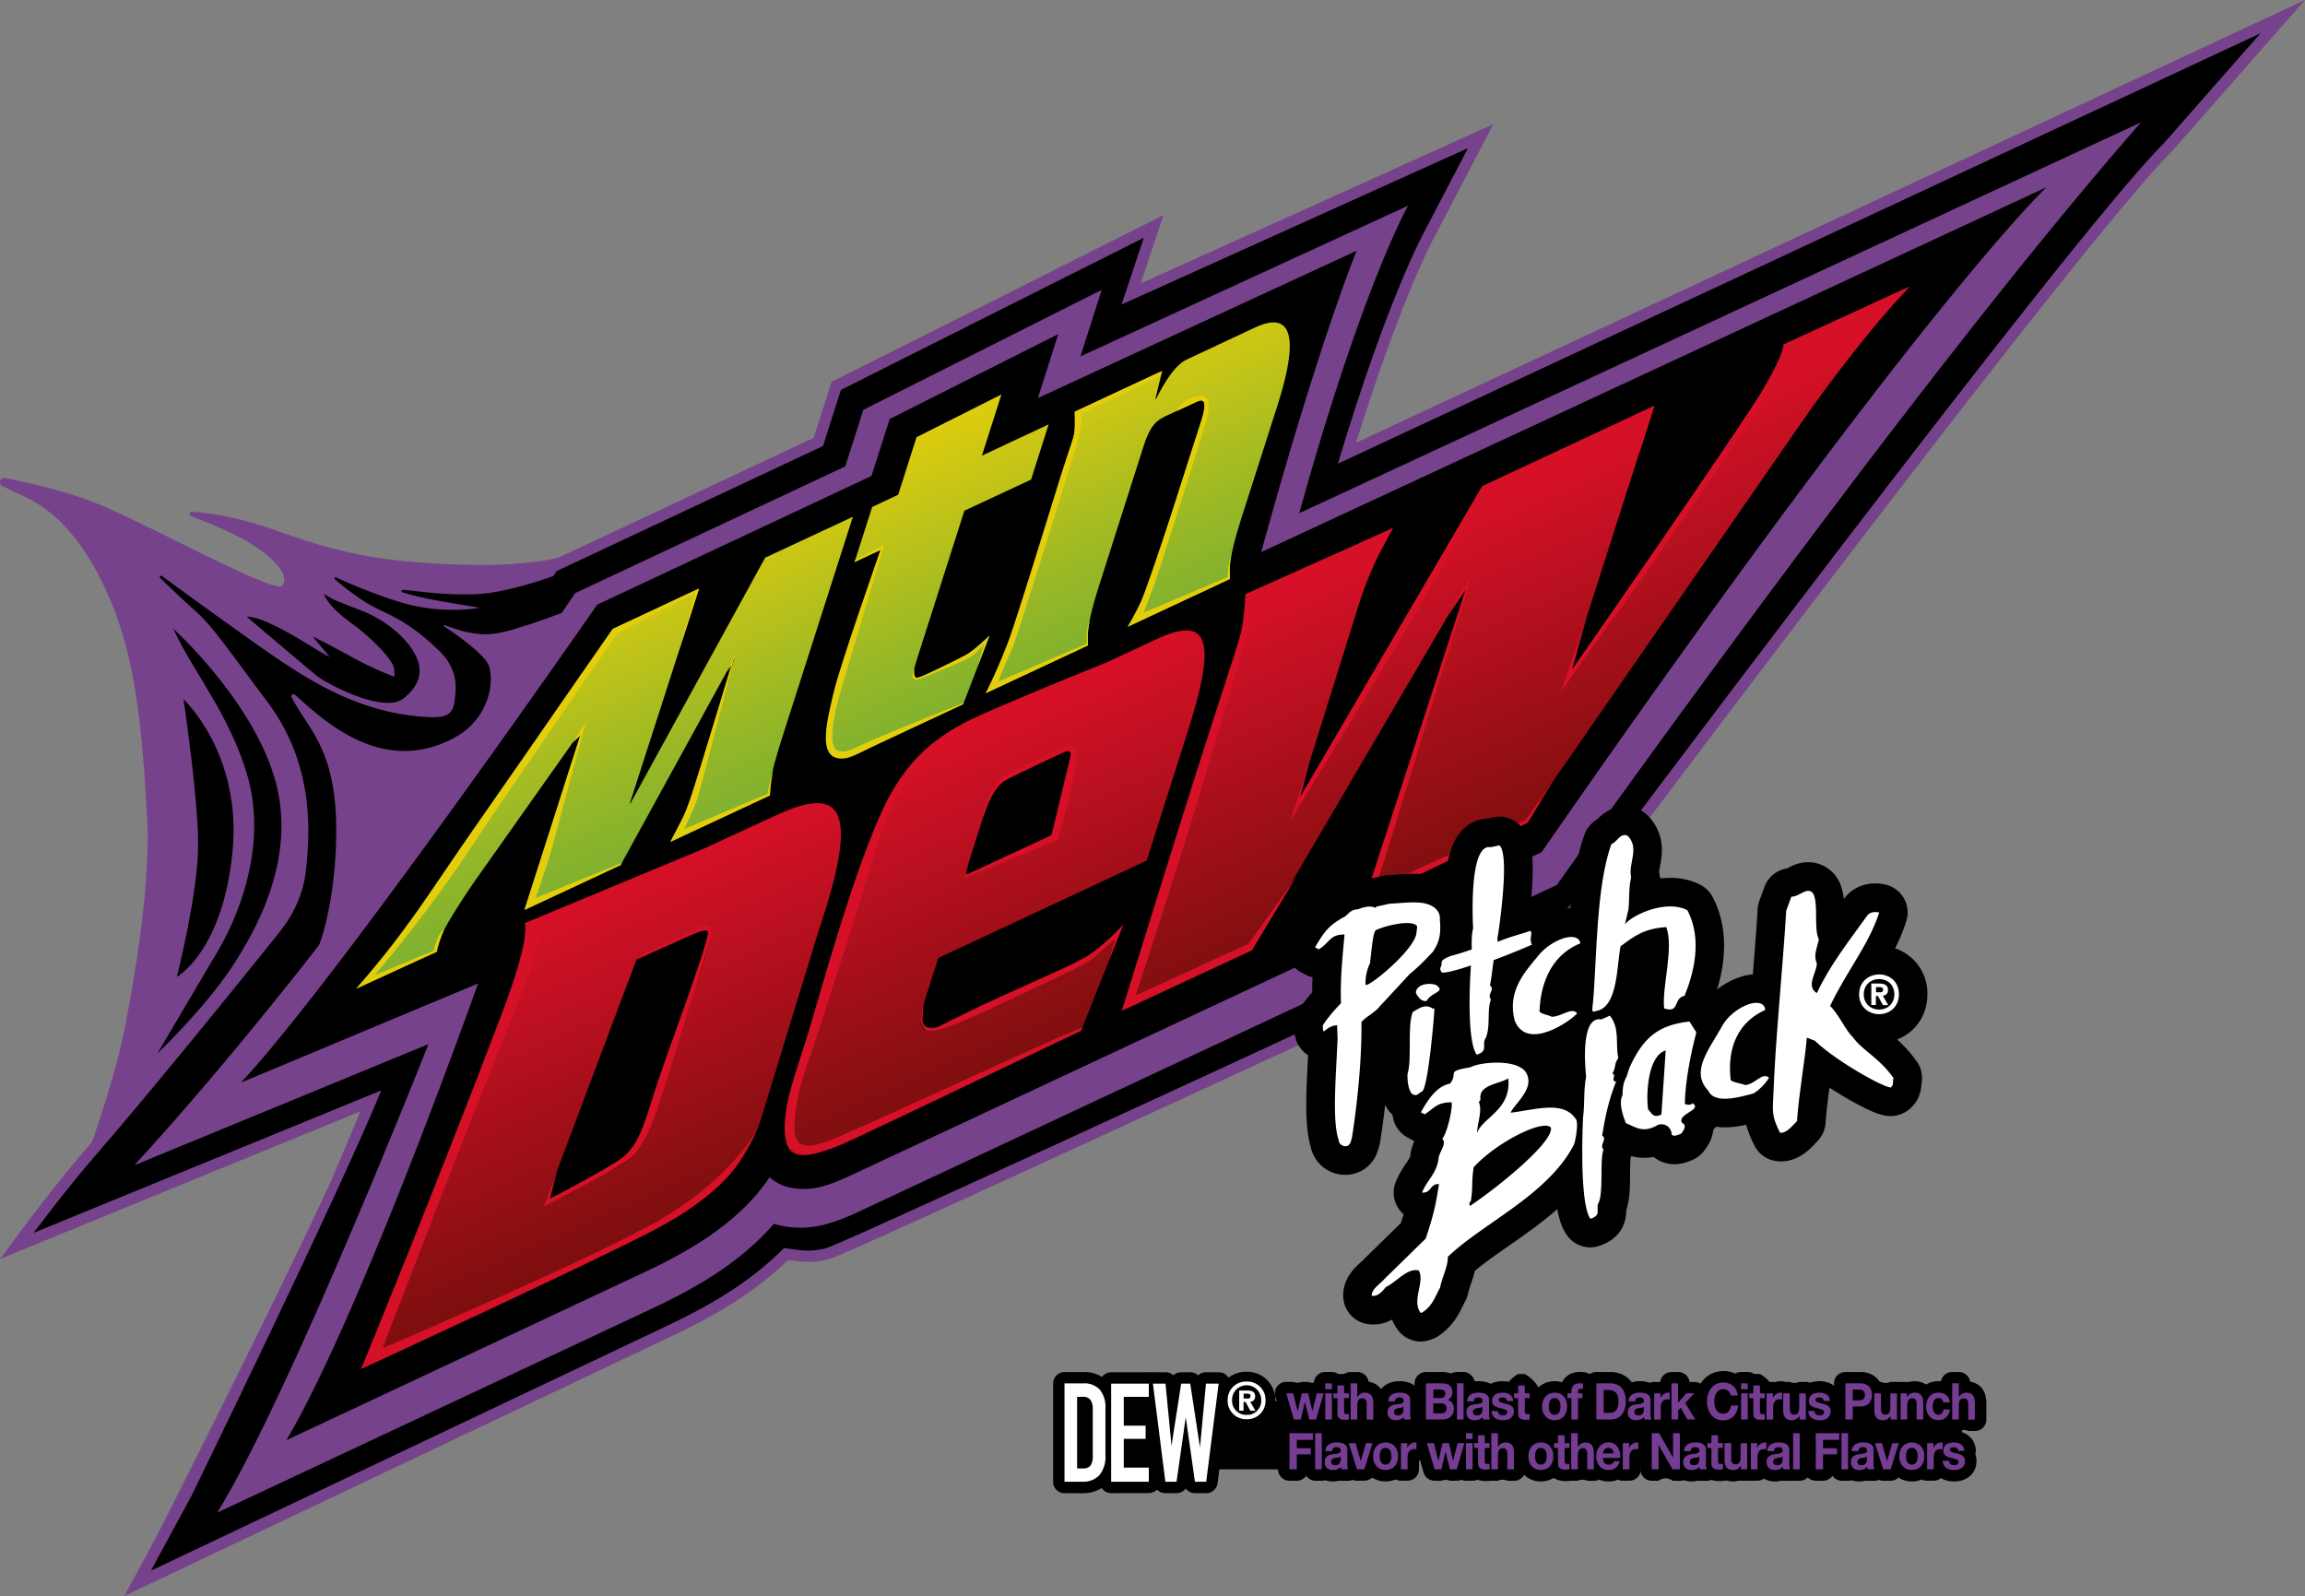 <svg xmlns="http://www.w3.org/2000/svg" xmlns:xlink="http://www.w3.org/1999/xlink" width="1991" height="1378.63" viewBox="0 0 1991 1378.63">
  <rect x="0" y="0" width="1991" height="1378.63" fill="#808080" stroke="none"/>
  <defs>
    <style>
      .b8e34a71-9e06-42da-9e64-47bd88f3f669 {
        fill: #77428c;
      }

      .a5f1d4a4-69ed-48dc-b865-e088419804c0 {
        fill: url(#bcb60f08-4110-4a01-82c4-460f3ec60b19);
      }

      .e5b480b8-69ed-46b5-aaae-7b7b68fea1de {
        fill: url(#af4c421f-ab42-4c32-8ab7-abb68b09878c);
      }

      .ab3f940d-b3a7-48b1-a598-4b0be1561646 {
        fill: url(#a986b7a4-9513-4317-b297-c6e497daa0fd);
      }

      .bf5f1ef1-93e5-4644-acca-8bf49879e211 {
        fill: url(#af2d32c4-2620-42c4-b416-51f7c92cd17d);
      }

      .b21023c2-0aa7-411c-928d-656801ce6a58 {
        fill: url(#ad071a7e-81a1-49a3-8a9a-6ae4808c3dfa);
      }

      .a8524ead-da98-4e0c-974e-815421d02512 {
        fill: url(#a729ced8-5ff3-484d-a74e-160b09eaf952);
      }

      .ed892983-6dfd-455f-9b85-a867c9f49dd4 {
        fill: #e4ce0c;
      }

      .b9dc70bf-38e6-41f7-a3fe-f4cc13452d36 {
        fill: none;
      }

      .f0fc247f-8f9b-449c-b0f0-f0c3d73136d5 {
        fill: #d61027;
      }

      .f6eb69de-5514-4cc3-962e-f73028fdd561 {
        fill: #fff;
      }

      .a311875f-358e-4c36-b864-8606fc24bf8b {
        fill: #743d92;
      }
    </style>
    <linearGradient id="bcb60f08-4110-4a01-82c4-460f3ec60b19" x1="751.5" y1="1020.59" x2="862.58" y2="773.03" gradientTransform="matrix(1, 0, 0, -1, 0, 1396.3)" gradientUnits="userSpaceOnUse">
      <stop offset="0" stop-color="#e4ce0c"/>
      <stop offset="0.66" stop-color="#99b826"/>
      <stop offset="1" stop-color="#78af32"/>
    </linearGradient>
    <linearGradient id="af4c421f-ab42-4c32-8ab7-abb68b09878c" x1="918.16" y1="1095.38" x2="1029.24" y2="847.82" xlink:href="#bcb60f08-4110-4a01-82c4-460f3ec60b19"/>
    <linearGradient id="a986b7a4-9513-4317-b297-c6e497daa0fd" x1="458.11" y1="888.94" x2="569.19" y2="641.39" xlink:href="#bcb60f08-4110-4a01-82c4-460f3ec60b19"/>
    <linearGradient id="af2d32c4-2620-42c4-b416-51f7c92cd17d" x1="457.69" y1="599.51" x2="613.21" y2="247.22" gradientTransform="matrix(1, 0, 0, -1, 0, 1396.3)" gradientUnits="userSpaceOnUse">
      <stop offset="0" stop-color="#d61027"/>
      <stop offset="0.68" stop-color="#840f10"/>
      <stop offset="1" stop-color="#630e07"/>
    </linearGradient>
    <linearGradient id="ad071a7e-81a1-49a3-8a9a-6ae4808c3dfa" x1="803.13" y1="751.99" x2="958.64" y2="399.71" xlink:href="#af2d32c4-2620-42c4-b416-51f7c92cd17d"/>
    <linearGradient id="a729ced8-5ff3-484d-a74e-160b09eaf952" x1="1257.3" y1="952.49" x2="1412.81" y2="600.2" xlink:href="#af2d32c4-2620-42c4-b416-51f7c92cd17d"/>
  </defs>
  <g id="a764cb3a-0b54-4b3a-9f80-c4df75b70128" data-name="Layer 2">
    <g id="b2540891-3c6e-4af5-86de-744cc0e01485" data-name="Layer 1">
      <g id="e45c2015-b814-4f1d-a5b5-adbbe415b6da" data-name="e111d489-31a6-4302-a253-8b2f220d9887">
        <g id="ab07c2e1-6037-4997-beb9-3711871f2576" data-name="eb5c9a00-7215-4750-bcb5-23b23bc542c7">
          <g>
            <path class="b8e34a71-9e06-42da-9e64-47bd88f3f669" d="M157,1287l.71-.82c27.06-31,109.65-220.31,153.53-326.18L.09,1087.42,21.19,1059c.29-.38,29-38.87,55.57-69.45C152.4,902.67,342.09,666.26,412.22,569.1c40.9-56.62,51.64-71.38,57.85-77.27l4.2-6.3L702.83,378.16l15.39-48.28,286.68-144-19.67,59,304.6-137.58-49.5,95-.07.13c-1.26,2.22-29.32,52.57-68.8,179.9L1991,0,1876.53,130.22l-.25.24c-79.47,78.39-505.86,648.41-509.65,653.66l-5.56,7.83-8.71,4c-1.56.73-157.08,72.88-312.32,144.47-315,145.29-321.85,146.79-324.77,147.43s-5.72,1.17-8.49,1.57a58.15,58.15,0,0,1-8.58.61,116.12,116.12,0,0,1-16.76-1.57l-.72-.1c-1.44,1.4-2.91,2.81-4.41,4.18-24.77,22.9-55.33,42.48-96.14,61.61L107.31,1378.63Z"/>
            <rect x="1017.31" y="1214.1" width="102.83" height="55.05"/>
            <polygon points="922.02 1209.23 1700.11 1213.36 1687.92 1265.6 1052.64 1236 976.05 1274.98 919.5 1279.87 922.02 1209.23"/>
            <path d="M936,1289.77H919.5a9.83,9.83,0,0,1-9.84-9.84V1195a9.84,9.84,0,0,1,9.84-9.84h15.84q.85-.06,1.74-.06a27.93,27.93,0,0,1,20.35,8.86c.26.28.5.57.73.87a34.24,34.24,0,0,1,6.56,22.3v39.23a35.07,35.07,0,0,1-7.31,24,10.15,10.15,0,0,1-.74.86A29.13,29.13,0,0,1,936,1289.77Z"/>
            <path d="M959.78,1289.73a9.83,9.83,0,0,1-9.83-9.84v-84.72a9.83,9.83,0,0,1,9.83-9.84h32.53a9.84,9.84,0,0,1,9.84,9.84v11.4a9.85,9.85,0,0,1-9.84,9.84H980.5v5.15h9a9.84,9.84,0,0,1,9.83,9.84v11.39a9.83,9.83,0,0,1-9.83,9.84h-9v5.17h11.81a9.84,9.84,0,0,1,9.84,9.84v12.2a9.84,9.84,0,0,1-9.84,9.83Z"/>
            <path d="M1032.16,1289.73a9.84,9.84,0,0,1-8-4,9.81,9.81,0,0,1-7.94,4h-9.66a9.83,9.83,0,0,1-9.83-8.63L986,1196.38a9.84,9.84,0,0,1,8.49-11,10.19,10.19,0,0,1,1.35-.08h10.89a9.82,9.82,0,0,1,6.76,2.67,9.84,9.84,0,0,1,6.75-2.67h7.87a9.84,9.84,0,0,1,6.79,2.7,9.84,9.84,0,0,1,6.79-2.7h11a9.85,9.85,0,0,1,9.92,9.76,10.2,10.2,0,0,1-.09,1.35l-10.82,84.72a9.83,9.83,0,0,1-9.84,8.63Z"/>
            <path d="M1076.29,1234.3h-.74a24.31,24.31,0,0,1-23.61-24.76v-1.42a24.17,24.17,0,0,1,24.21-23.23h2a24.17,24.17,0,0,1,23.36,24.59v1.35a24.11,24.11,0,0,1-24.18,23.43h-1Zm.54-28.91a4.15,4.15,0,0,0-4.15,4.15v.55a3.74,3.74,0,0,0,3.75,3.61h.88a3.72,3.72,0,0,0,3.69-3.76v-.35a4.16,4.16,0,0,0-4.12-4.2h-.05Z"/>
            <path d="M1080.16,1234.45a9.82,9.82,0,0,0-6.88,0h-4.42a9.84,9.84,0,0,1-9.84-9.84v-20.46a9.85,9.85,0,0,1,9.84-9.84h7.66c16.24,0,18.06,11.48,18.23,15.13a12.2,12.2,0,0,1,0,1.71,14.6,14.6,0,0,1-2,6.88l1,1.64a9.84,9.84,0,0,1-8.53,14.82Z"/>
            <polygon points="1420.04 721.37 1200.54 894.62 1375.4 1005.63 1474.29 862.78 1420.04 721.37"/>
            <path class="b8e34a71-9e06-42da-9e64-47bd88f3f669" d="M314.18,957,4.74,1083.71,22.45,1060c.28-.38,28.94-38.79,55.52-69.33C153.8,903.48,343.6,667,413.53,570c41.2-57.06,51.72-71.5,57.78-77.18l4.05-6L704.15,379.32,719.55,331l282.59-142-19.6,58.77,303.71-137.18-47.36,90.88-.09.15c-.29.51-29.4,52.1-69.94,183.59L1949.11,21.14,1958.77,34,1875.32,129l-.2.21C1796.31,206.89,1369.06,777.8,1365.29,783l-5.31,7.49-8.3,3.93C1247.8,842.65,729,1083.18,714.9,1086.28c-2.7.61-5.54,1.13-8.36,1.54a57.16,57.16,0,0,1-8.37.59,113.71,113.71,0,0,1-16.57-1.55l-1.44-.21c-1.73,1.68-3.36,3.23-5,4.71-24.69,22.81-55.1,42.3-95.73,61.33L111,1375S270.67,1062.17,314.18,957Z"/>
            <path class="b8e34a71-9e06-42da-9e64-47bd88f3f669" d="M75.9,997a3.56,3.56,0,0,1,.16-.53c1.42-3.78,22.82-65.18,30.24-101.29,7.76-37.73,24.33-129.75,20.8-188.64s-7.08-128.71-31-186.18S44.27,439.26,19.21,428c-6.82-3.07-12.53-5.85-17.25-8.28a3.65,3.65,0,0,1,2.39-6.82c20.5,4,52.84,11.36,79.69,22.15,43,17.28,153.74,78.63,159.73,70.84s-3.52-21.16-26.09-35.62c-15.16-9.72-38.93-19.27-52.88-24.49a2,2,0,0,1,.81-3.77c14,.92,39.21,4.26,71.11,15.57,49.72,17.63,86,28.53,169.22,30.32,57.65,1.22,88.89-8.21,102.66-14.13a3.49,3.49,0,0,1,4.56,4.66L464.69,585.17a4,4,0,0,1-.39.67l-212,279.74L157.83,984.42a3.47,3.47,0,0,1-3,1.31L75.56,998.51Z"/>
            <path d="M243.12,802.82s18-20.8,21.15-51.16,8.1-89.52-32.47-144.21-49.72-68.05-64.53-81.1c-8.36-7.37-20.2-18.69-28.93-27.11a1.15,1.15,0,0,1,0-1.63,1.13,1.13,0,0,1,1.44-.12c26.31,19.2,84.94,61.8,106.8,76.1,28.53,18.7,70.52,43.75,124.82,45.84,9.16.35,19-.34,20.8-11.27s4.77-28.75-12.34-45.5c-32.46-31.73-48.65-31.73-67.7-44.78a239.64,239.64,0,0,1-22.87-17.53,1,1,0,0,1,0-1.39,1,1,0,0,1,1-.21c12.25,5.76,41.92,18.11,62.73,23.36,33.49,8.47,61.35,2.83,61.35,2.83s-12.7-1.91-41.25-7.06a236.2,236.2,0,0,1-25.58-6.28,1.08,1.08,0,0,1,.4-2.11c16.21,1.3,32.2,4.47,61.51,3.81,31.74-.7,79.34-19.75,79.34-19.75s20.1,19.75-3.53,57.13-21.15,42.56-93.79,138.72S252.27,865.58,252.27,865.58Z"/>
            <path d="M1155.61,400.52c43.92-146.53,75.76-202.41,76.07-203h0L1268,127.94,968.79,263.06,988,205.34h0L726.34,336.81h0L710.9,385.24h0l-230,108h0l-3.35,5c-5.27,4.51-16.85,20.47-57.38,76.56-70.3,97.4-261.89,336-336,421.19-26.68,30.66-55.09,68.87-55.09,68.87l300.23-123c-36.34,89-164.17,350.68-164.17,350.68l-34.82,64.2L576,1145.29c39.88-18.69,69.61-37.72,93.65-59.94,2.59-2.38,5.14-4.91,7.63-7.34,9.76,1.24,18.37,3.15,28.11,1.72,2.62-.38,5.23-.87,7.77-1.44,14-3.06,635.05-291.21,635.05-291.21h0l6.35-3h0l4.06-5.73c3.07-4.34,430.46-575.74,510.75-654.94h0l83.25-94.7Z"/>
            <path class="b8e34a71-9e06-42da-9e64-47bd88f3f669" d="M1122.26,443.28c54.32-195.78,94-265.63,94-265.63l-283,130.21,18.35-57.49L745.73,354l-15.62,48.86L496.82,512.31S300.94,805.24,116,1006.51L370.1,901.88s-119.9,303.93-182.54,404.73l377.58-177.24c33.56-15.74,62.75-33.07,86.92-55.4a205.27,205.27,0,0,0,16.37-16.87c.91.25,1.42.41,1.56.45a80.34,80.34,0,0,0,33.23,2c2-.3,4-.65,5.9-1.09,11.51-2.52,21-6.66,29.32-10.31l.28-.15,606-283.57s308.31-435.35,504.7-658.79Z"/>
            <path d="M1331.64,736.06l-599.95,280.7c-16.14,7.15-32.34,13.62-52.14,8.29l-1-.28a40.49,40.49,0,0,1-13.77-7.87,172.27,172.27,0,0,1-26,30.05c-21.65,20-48.54,36.19-80.84,51.34h0L247.36,1244c64.4-108.8,165.57-394.5,165.57-394.5h0l-205,85.69c80-84.34,307.94-412.93,307.94-412.93h0L752.76,411.11h0l15.74-49.19h0l145.61-73.35h0l-17.63,55.26h0l275.38-127.26s-32.08,77.13-82.45,260.3h0L1767.72,161.7S1660,262.44,1331.61,736.07"/>
            <g>
              <path class="a5f1d4a4-69ed-48dc-b865-e088419804c0" d="M825.59,570.62l-25.43,11.9c-12.91,6-13.09,2.63-8.15-13L833,441.13l57.62-26.89,15.17-47.68-57.62,27,16.81-52.83-73.31,36.9-15.83,49.71-22.47,10.56L738.14,485.5,760.59,475,722.49,594.6c-19.26,60.55-4.35,66.74,18.69,56.08L832,608.25l22.75-59.12C850.47,553.27,839.69,564.07,825.59,570.62Z"/>
              <path class="e5b480b8-69ed-46b5-aaae-7b7b68fea1de" d="M1083.84,283l-58.52,27.43c-10.75,5-19.48,20.09-26.79,34.1l-.62.3,5.9-24.38-74.82,35c.33,10.38.87,18.49-9.84,52.15l-42,131.54c-10.7,33.66-17.53,45.19-25.76,59.64l88.32-41.32c-.33-10.45-.92-18.53,9.84-52.21l38.16-119.65c4.75-15,9.46-21.65,18.37-25.79l26.33-12.27c8.92-4.18,10.34-.44,5.56,14.57L999.87,481.73c-10.74,33.63-17.56,45.2-25.81,59.65l88.28-41.27c-.32-10.43-.83-18.56,9.84-52.21L1103.83,349C1121.11,294.64,1117.89,267,1083.84,283Z"/>
              <path class="ab3f940d-b3a7-48b1-a598-4b0be1561646" d="M660.92,481.73,544.61,693.82l-.63.3,59.85-185.77-74.77,35L367.17,777.23c-12.62,18.7-36.63,51.51-59.46,76.74l68.43-32c1.05-5.8,4.55-13.2,8.54-20.74,4.62-8.85,15.89-26.36,24.39-38.72l93.07-131.67.59-.25L453,786l83.11-38.83,97.6-177.85.6-.26L601.36,674.4c-2.74,8.77-5.6,18.49-11.32,31.33-3.74,8.32-6.89,13.77-11,21.44l85.24-39.88c1.36-15.6,2-21.15,14-58.5l58.42-182.45Z"/>
            </g>
            <g>
              <path class="bf5f1ef1-93e5-4644-acca-8bf49879e211" d="M670.47,704.18,456.85,802.69c3.88,13.67-1,35.09-19.94,81.39L357.28,1088c-18.07,48.21-26.07,67.88-38.13,89.85L545.73,1072c62-29,97.93-60.35,112.15-107.15l48.37-158.18C740.61,705.45,732.45,675.23,670.47,704.18Zm-65,133.65L564.08,959.7c-11.31,33.45-16.43,41.72-34.66,50.18L471.49,1037l78.27-208.11,48.39-21.64C616.45,798.62,616.79,804.41,605.46,837.83Z"/>
              <path class="b21023c2-0aa7-411c-928d-656801ce6a58" d="M915.93,838.47,812.44,886.82c-17.32,8.07-20.66.51-12.79-25.44l10.82-33.9,180-84.13,35.26-110.82c24.07-75.45,21.19-102.92-27.13-80.3L835,628.68c-48.3,22.63-72.81,62.85-96.8,138.24L692.6,910.13c-24,75.43-21.16,102.91,27.13,80.31L933.92,890.25l35.64-90C948,821.47,936.42,828.85,915.93,838.47Zm-67.25-131c6.65-20.78,13-30.92,24.83-36.48l44.18-20.66c11.85-5.51,12.79,1.24,6.17,22l-15.68,49.25L833,756.73Z"/>
              <path class="a8524ead-da98-4e0c-974e-815421d02512" d="M1542,297.66c-1.51,8.54-6.84,19.6-12.91,31-7.06,13.11-24.34,39.54-37.39,58.05L1356.08,581.08l-1.14.51L1429,350.48,1280.33,420,1121.89,690.54l-1,.46,49-156.54c4-13,8.31-27.45,16.85-46.45,5.51-12.42,10.21-20.49,16.37-31.91l-126.65,59.2c-2.13,23.29-3,31.49-20.84,87.06L968.79,873.44l112.56-52.61,189.31-323,1.08-.5-89.2,276.2L1316.48,711l240.8-347.78c19.4-28.05,56.37-77.44,91.63-115.48Z"/>
            </g>
            <path class="ed892983-6dfd-455f-9b85-a867c9f49dd4" d="M667.83,664.39s-2,12.45-2.36,17.58l-.4,5.14L579,727.17s5-9.52,10-19.23c3.3-6.43,4.36-8.26,13.27-36.5,6.79-21.53,29.31-96.51,29.31-96.51L628,579.85l6.93-14.66s-29.67,116.29-32.82,125.57S591,716,591,716l72.14-30.42a23.42,23.42,0,0,1,.78-5.33C664.78,676.15,667.83,664.39,667.83,664.39Z"/>
            <path class="ed892983-6dfd-455f-9b85-a867c9f49dd4" d="M536.08,747.2,453,786l46.8-146.22,1.41-4.39-6.67,6.24,11.63-18.35s-25.22,94-29.68,110.06-13.93,42.38-13.93,42.38l74.63-30.5Z"/>
            <path class="ed892983-6dfd-455f-9b85-a867c9f49dd4" d="M383.54,803.43s-2.18,4.14-5,13.72a19.63,19.63,0,0,0-1,4.92L307.71,854c9-10.59,22.16-25.69,37.26-45.74,17.07-22.66,28.72-40.11,35.63-50.39,27.83-41.44,56.84-82.07,85.22-123.13,15.11-21.85,36.94-53.32,63.83-91.62l74.18-34.74-17.31,53.73,14-49.85-67.23,34.56L420.93,710.71c-14.49,22.56-30.64,46.1-48.61,70.26-16.43,22.1-32.78,42.56-48.77,61.46L374.6,821.1S377.29,806.52,383.54,803.43Z"/>
            <path class="b9dc70bf-38e6-41f7-a3fe-f4cc13452d36" d="M546.3,693.72s36.11-60.23,51.85-86.7,67.23-125.21,67.23-125.21l68.8-32.58L660.93,481.7,584.84,620.41c-17.05,31.08-40.33,74.84-40.33,74.84Z"/>
            <path class="ed892983-6dfd-455f-9b85-a867c9f49dd4" d="M846.41,570.52l8.24-21.42S842.85,560,839.4,562.39s-.52,1.1-14.56,8.13S798,583.8,795.4,584.5s-6.43,4-5.65-7.16c0,0-6.88,14.12,7.29,8.18s39-15.62,43.77-19.78a99.09,99.09,0,0,0,9.06-9.27l-5.12,18.35Z"/>
            <path class="ed892983-6dfd-455f-9b85-a867c9f49dd4" d="M832.3,607.1S777.7,628.75,756.41,638s-25,12.79-32.52,10.42-5.52-22.26,0-43.2,40-134.88,40-134.88L738.61,484l-.47,1.46L760.59,475s-34.54,98-40.44,122.78c-6.68,28-12.45,53.47,3.14,56.94,9.47,2.11,16.31-3.33,36.22-12.63l72.37-33.83Z"/>
            <path class="ed892983-6dfd-455f-9b85-a867c9f49dd4" d="M934.44,357s.2,12.63-6.7,34.56S878.66,551,873.53,562s-11.23,26.66-11.23,26.66L938.67,556s-.48-15.4,2.47-19.59a70,70,0,0,0-1.42,11c-.1,4.92,0,10.11,0,10.11L851.4,598.79s9.84-19.33,19.15-43.68c6.38-16.73,28.94-90,43.76-137.85,6.79-21.89,13.15-39.7,13.48-42.15,1.05-7.8.33-19.47.33-19.47l74.93-34.91-.22,3.62Z"/>
            <path class="ed892983-6dfd-455f-9b85-a867c9f49dd4" d="M1064.28,476.75a50.1,50.1,0,0,0-2,14.76l.06,8.61L974.1,541.38a236,236,0,0,0,11.35-21.29c3.94-9,21.39-60.12,35-102.89S1038,364,1039.27,358s2.69-14.67-4.72-11.31-18.13,8.34-18.13,8.34S1021,343.2,1036,342s5.13,23.11,1.77,34.76-36.21,115.34-40.21,126.59-9.72,25.87-9.72,25.87l72.61-30.81s.2-5.53.79-9.67A101.2,101.2,0,0,1,1064.28,476.75Z"/>
            <path class="f0fc247f-8f9b-449c-b0f0-f0c3d73136d5" d="M836.45,745.9l-4,12.71,80.74-32.9s11.63-36.21,15.31-60.3c3.75-24.48-1.9-25.11-17.28-17s-36.27,17.24-42.18,20.4-10.14,9.88-14.35,17.36-5.53,19.91-5.53,19.91,7.65-25.92,18.6-31.71c8.57-4.56,40.23-20.07,52.78-25.65a3.15,3.15,0,0,1,4.34,3.57l-16.67,69.25-72.42,33.5a.84.84,0,0,1-1.12-.4.89.89,0,0,1,0-.58Z"/>
            <path class="f0fc247f-8f9b-449c-b0f0-f0c3d73136d5" d="M958.72,827.64l11.53-29.12s-17.64,19.61-31.36,27.55-33.79,16.16-75.21,35.12-51.06,25.15-54.21,26.06-13.39,2.68-12.62-8l.77-10.71s-7.76,22.57,7.12,22c11.62-.43,48.85-18.25,61.49-24.22,33.08-15.63,69-32,75.57-36.87s21.42-18.7,21.42-18.7Z"/>
            <path class="f0fc247f-8f9b-449c-b0f0-f0c3d73136d5" d="M956.79,571.76s-53.5,21.5-89.52,37-73.59,29.75-100.93,82.64S705.28,869.58,696.6,897.33s-18.88,53.24-18.76,76.42,9.37,33.71,59.31,10.27,196.76-93.77,196.76-93.77l1.11-2.81s-1.27.46-20.66,8.64c-18.69,7.87-153,69.78-179.25,81.1s-51,23.7-48.88-6.88,11-49.51,18.69-73.47,13.66-41.61,31.79-98.38,24.94-88.91,39.69-113.37,47.68-52.94,92.9-71.38S956.79,571.76,956.79,571.76Z"/>
            <path class="f0fc247f-8f9b-449c-b0f0-f0c3d73136d5" d="M1348.27,597.74s34.7-49.76,54.41-76.36,116.44-167.71,128.52-187.22,16-35.81,16-35.81l88.84-42.13-14.18,20.49s8.27-8.08,14.18-14.74c4.19-4.92,9.32-8.81,12.83-14.23l-108.5,49.79s1.59,5.9-16.3,36.86S1358,578.3,1358,578.3l12.37-44.85Z"/>
            <path class="f0fc247f-8f9b-449c-b0f0-f0c3d73136d5" d="M1114.35,709.39S1209.7,553.73,1239,501.89c2-3.47,3.63-6.48,5-8.94,21-39.22,42.58-72.41,42.58-72.41l136.42-63.2-7.07,34.17,13.15-41L1280.33,420l-39.59,67.6L1123.07,688.5l8.29-30.94Z"/>
            <path class="f0fc247f-8f9b-449c-b0f0-f0c3d73136d5" d="M1120.14,756.71l-38.79,64.12L969.2,872.71s31.32-101.38,57-182.81c22.63-72,45.26-138.9,46.45-146.22a268.86,268.86,0,0,0,3.1-30.5l127.4-57.08-12.77,24,5.48-18.85-115.1,55s-.79,20-2.63,27.39c-.87,3.48-21.17,74.55-43.63,148.24-25.06,82.17-53.59,167.9-53.59,167.9s44.73-20.2,59.65-27.25c9.45-4.47,37.85-17.2,37.85-17.2Z"/>
            <path class="f0fc247f-8f9b-449c-b0f0-f0c3d73136d5" d="M481.26,1011.06l-11.64,31s59.8-30.65,72.67-40,21.17-30.3,29.83-57.55,34.65-111,41-131.13-9.45-12.79-14.57-9.75-41.4,19.22-41.4,19.22l-5.7,5.24s57.28-29.25,60-23.86S574.54,913.33,565,944.14s-14.76,46.24-27.86,56.08S475,1035.4,475,1035.4Z"/>
            <path class="f0fc247f-8f9b-449c-b0f0-f0c3d73136d5" d="M311.86,1182.58s202.46-93.25,254.08-120.67,67.65-51.16,71.31-56.3S654,976,654,976s-24.73,45.26-90.31,81.2-233.25,107.36-233.25,107.36S415,944.57,442,879.51s24.33-79.69,24.33-79.69L609,732.56,453,797.49s6.89,8.75-20,79.34C374.83,1029.72,311.86,1182.58,311.86,1182.58Z"/>
            <path d="M213.14,532.73s53.24,45.12,60.65,51.16,57.47,33.14,74.77,19.39,17.28-28.92,6-44.43S326.35,533.1,314,528.17s-25-9.52-29.62-12.35L279.8,513s2.47,9.84,22.92,24.68,37.39,33.45,37.73,40.19l.35,6.7a279.66,279.66,0,0,1-36.67-16.92c-19-10.57-34.21-18-34.21-18l14.82,17.63s-1.42,0-19.05-10.93S223.71,532,213.14,532.73Z"/>
            <path d="M149.67,543S216,602.89,236.76,670.59s-14.1,131.17-37.39,166.08S135.91,910,135.91,910s28.53-48.31,51.84-87.8,41.61-97.64,26.1-151.62S165.89,579.27,149.67,543Z"/>
            <path d="M158.49,604s50.77,46.54,42.3,132.23-48,107.54-48,107.54,18.35-72.28,18.35-114.23S158.49,604,158.49,604Z"/>
            <path class="b8e34a71-9e06-42da-9e64-47bd88f3f669" d="M255.63,600.78c-2.36-2.16-4.92-.78-3.45,2.05,13.18,25.44,35.57,42.38,38,102.67,1.84,45.47-6.75,97.84-19.24,121.65s90.73-90.77,110-123.77S514.44,517.73,514.44,517.73,480.59,532,455.21,540s-34,10.13-55,5.29c-2.3-.53-10.9-3.48-16.24-5.34a.56.56,0,0,0-.49,1c9.9,6.55,35.54,24.29,38.95,34.5,4.23,12.7,1.09,45-30.16,61.88C331.44,670.07,281,623.88,255.63,600.78Z"/>
            <g>
              <path d="M1623.1,900.67a42,42,0,0,1-30-12.25,41.56,41.56,0,0,1-12-29.73c.06-23.39,18.53-41.71,42-41.71a41.09,41.09,0,0,1,41.74,40.42c0,.49,0,1,0,1.46-.06,23.84-18,41.81-41.77,41.81Z"/>
              <path d="M1626.41,892.8a24.14,24.14,0,0,1-3.29-.22,25.52,25.52,0,0,1-2.76.15h-4A24.67,24.67,0,0,1,1591.68,868v0l0-18.51a24.68,24.68,0,0,1,24.67-24.56h6.89c12.09,0,19.52,4.92,23.61,9a29.7,29.7,0,0,1,8.53,21.25,32.3,32.3,0,0,1-.66,6.36,24.67,24.67,0,0,1-17.22,30.34,24.28,24.28,0,0,1-6.51.89Z"/>
            </g>
            <path class="f0fc247f-8f9b-449c-b0f0-f0c3d73136d5" d="M1272.71,494.6s-43.37,137.95-53.23,171.3S1188,767.23,1188,767.23l129.71-59,22.86-32L1319.5,710.8l-141.15,67.41,87.39-268.33L1251,531.48s9.65-17.82,13.11-23.75C1270.1,497.45,1272.71,494.6,1272.71,494.6Z"/>
            <g>
              <path d="M1325.19,918c-18.11,0-33-10.26-39.81-27.45a25.54,25.54,0,0,1-1-3c-9.28-36.09,10.69-60.22,22.63-74.63l2.61-3.17c12-14.85,31.62-25.23,47.67-25.23,16.35,0,29.24,10.31,32.09,25.66a25.24,25.24,0,0,1,.39,5.28,24.77,24.77,0,0,1-15.48,22.16,27.45,27.45,0,0,0-13.2,11.07,29.67,29.67,0,0,1,20.08,10.63,24.68,24.68,0,0,1,.91,30.56C1376.17,898,1350.55,918,1325.19,918Z"/>
              <path d="M1275.54,935.71a24.68,24.68,0,0,1-20.29-10.64c-5.15-7.44-10.44-20.08-10.53-57.37v-3a25.67,25.67,0,0,1-20.16-11.49c-.42-.65-.81-1.31-1.17-2a27.62,27.62,0,0,1-2.61-22.84c2-17.41,17.63-23.45,23.76-25.82a23.66,23.66,0,0,1,2.85-.92c.09-.56.18-1.12.28-1.69-.23-5.33-.56-16.35-.07-28.31,1.14-27.61,5.85-44.38,15.29-54.41a31.74,31.74,0,0,1,22.63-10.24l4.26-1a25,25,0,0,1,5.32-.58,24.72,24.72,0,0,1,15,5.06c13.92,10.62,15.25,30.65,12.85,61.65-.19,2.39-.39,4.77-.61,7.1a24.63,24.63,0,0,1,15.74,6.23c5,4.43,10.46,12.23,9.08,24.59a24.67,24.67,0,0,1-15.34,29.09l-3.23,1.36c-3.58,1.53-9.07,3.85-15.87,6.56a6,6,0,0,1-.09.61,28.57,28.57,0,0,1-.24,13.07,24.52,24.52,0,0,1-1.42,11.16,72,72,0,0,0-.43,7.63c-.17,7.46-.38,16.43-3.93,25.22-.61,20.43-16.73,27.64-23.86,29.83A24.51,24.51,0,0,1,1275.54,935.71Z"/>
              <path d="M1376.57,898.47a25.65,25.65,0,0,1-19.36-8.78c-7.87-9.09-6.69-19.72-5.78-26.33.82-8.86,1.41-20.11,2-32.05,1.87-36,4.2-80.83,15.36-110.81a24.69,24.69,0,0,1,10.68-12.65c3.69-3.75,11.53-11.11,23.82-11.11a30.06,30.06,0,0,1,4.92.41,24.67,24.67,0,0,1,14.75,7c16.25,16.12,12.66,35.06,10.93,44.16-.31,1.66-.73,3.93-.78,4.92a24.79,24.79,0,0,1,.44,5.64,70.72,70.72,0,0,1,9.2-.61,55.54,55.54,0,0,1,26.16,6.09,24.69,24.69,0,0,1,10.31,10.28c13.77,26,13.33,58.85-1.33,94.91a24.63,24.63,0,0,1-9.12,11.2c-7.87,13.77-19.77,16-26.56,16a39.24,39.24,0,0,1-12.87-2.33,24.7,24.7,0,0,1-16.4-20.28c-8.26,16.34-20.74,21.64-28.72,23.27A27.73,27.73,0,0,1,1376.57,898.47Z"/>
              <path d="M1489.92,973.76c-20.05,0-30-10.06-34.61-17.27-10-12-13.25-26.94-9.25-42.56,2.88-11.25,8.86-21.11,14.6-30.63,2-3.22,3.79-6.26,5.42-9.21,10-18.25,32.46-32.57,51.05-32.57,14.41,0,26.16,8.07,30.67,21.07a25.21,25.21,0,0,1,.79,2.79l.35,1.61a24.68,24.68,0,0,1-13.77,27.73,24.88,24.88,0,0,0-12,10.13h1.42a29.84,29.84,0,0,1,19.94,7.78,24.68,24.68,0,0,1,4.78,30.86c-5.38,9.12-15.29,18.83-23.62,23.07a24.17,24.17,0,0,1-5.13,2l-2.46.64C1511.13,971,1500.48,973.76,1489.92,973.76Z"/>
              <path d="M1373.74,1077.46a24.71,24.71,0,0,1-20-10.19c-5.67-7.82-11-20.89-11.68-63.23-.33-20.79.62-39.5.66-40.33a19.57,19.57,0,0,1,.22-2.18,125,125,0,0,0,.75-12.54,160.73,160.73,0,0,1,1.41-19.86c-1.83-18.08-2.14-46.9,11.48-62.27a32.65,32.65,0,0,1,21.34-11.07l2.29-1a24.7,24.7,0,0,1,9.19-2.18h2.5a24.7,24.7,0,0,1,17.89,9.24c11.07,13.87,11.39,28.64,11.6,38.37a56.88,56.88,0,0,0,.63,9,24.69,24.69,0,0,1-2.75,17,24.53,24.53,0,0,1-.51,17.35c-4.62,11.31-7.36,23-9.28,33.72a28.94,28.94,0,0,1,0,12.29,24.79,24.79,0,0,1-1,10.82c-.4,2.49-.45,9.12-.48,13.58-.09,11.38-.16,22.24-3.32,31.48.07,21-16.27,28.45-23.54,30.73A24.35,24.35,0,0,1,1373.74,1077.46Z"/>
              <path d="M1446.38,1005.63a28.83,28.83,0,0,1-16.14-4.92c-.64-.45-1.27-.92-1.87-1.41a43,43,0,0,1-8.08.77c-10,0-17.54-3.56-22.55-5.9-1-.44-1.88-.9-2.86-1.3a24.69,24.69,0,0,1-13.78-14.55l-.39-1.09c-2.85-8-7.87-22-3.64-36.3a50.25,50.25,0,0,1,5.21-20.72l1.34-4.51a27.54,27.54,0,0,1,1.14-3.07c15.74-34.94,36.51-50.82,71.82-54.8a23.73,23.73,0,0,1,2.79-.16A24.65,24.65,0,0,1,1480.13,869l6,9.33a24.69,24.69,0,0,1,3.08,19.6,313.46,313.46,0,0,0-7.87,39.09,27.13,27.13,0,0,1,7.55,18.27c.14,9.48-4.42,16.1-9,20.48-.54,5.74-2.95,12.53-9.13,19.67a24.74,24.74,0,0,1-10.31,7.06l-.58.23a35.91,35.91,0,0,1-13.4,2.87Z"/>
              <path d="M1538.37,1003.17a30.54,30.54,0,0,1-3.94-.25,24.71,24.71,0,0,1-19-13.43c-9.2-18.36-9.22-26.91-8.42-43,.06-1.21.13-2.5.19-3.89,1-26.69,3.71-61.27,6.38-94.73,1.85-23.14,3.59-45,4.61-62.63a25.08,25.08,0,0,1,1.46-7.06l4.42-12.06a24.66,24.66,0,0,1,19.51-16l.49-.26c3.67-2,9.84-5.13,17.86-5.13a29.89,29.89,0,0,1,24.82,13.46,24.5,24.5,0,0,1,3.1,6.28,50,50,0,0,1,2.83,12.07l.07-.1c6.16-8.55,16-13.39,27-13.39a37.92,37.92,0,0,1,9.31,1.15,24.68,24.68,0,0,1,18,29.9c-.12.46-.25.91-.39,1.36-5.84,18.81-16,35.74-25.88,52.1-3.7,6.14-7.48,12.41-11,18.78.92,1.42,1.8,2.85,2.66,4.23,1.4,2.24,3.47,5.55,4.49,6.89a25.13,25.13,0,0,1,3.37,3.84c2,2.73,5.63,5.8,9.93,9.36,7.26,6,16.26,13.44,24.76,25.34a24.72,24.72,0,0,1,4.71,20.28c-.5,8.85-3.55,14.75-7.31,18.78A25.56,25.56,0,0,1,1633,964c-4.16,0-11.91,0-40.34-16.84-3.35-2-7.67-4.62-12.42-7.7-1.35,10-2.61,20.22-3.37,30.68a24.72,24.72,0,0,1-7.62,16.14,14.08,14.08,0,0,0-1,1.11C1563.46,992.5,1553.63,1003.17,1538.37,1003.17Z"/>
              <path d="M1227.31,1158.78a24.68,24.68,0,0,1-19.46-9.5,37.73,37.73,0,0,1-5.43-9.49,32.39,32.39,0,0,1-16.14,4.24,33.81,33.81,0,0,1-5.22-.41,24.68,24.68,0,0,1-20.74-22.63c-1.14-15.93,9.83-25.94,15.17-30.77.71-.64,1.8-1.64,2.13-2s.86-1,1.33-1.41l31.1-30.4c.9-2.8,1.67-5.3,2.36-7.6a24.68,24.68,0,0,1-6.89-27.71,77.08,77.08,0,0,1,8.7-15.69c3.22-4.76,3.93-6,4.16-8.37a24.14,24.14,0,0,1,.46-3,43.51,43.51,0,0,1,2.51-7.64c0-.38-.09-.78-.11-1.16-.74-.31-1.47-.66-2.19-1l-3.31-1.78a24.7,24.7,0,0,1-10-33.45l0-.07c6.11-11.24,14.44-24,27.3-31.59,5.27-13.78,19.38-17.41,29.91-19.29,11.21-4.52,25.42-4.92,30.08-4.92,19.26,0,34.22,5.56,43.29,16a24.67,24.67,0,0,1,1.65,2.26,38.59,38.59,0,0,1,7.08,20.77c20.51,1.74,31.59,12.43,37.44,21.87a24.63,24.63,0,0,1,2.75,5.68,26.38,26.38,0,0,1,1.09,4.81c2.17,13.25-2.3,30.29-5,35.71l-.3.59c-17.53,33.21-49.44,55.47-77.6,75.12-10.82,7.54-21.16,14.76-29.51,21.82a109,109,0,0,1-3.45,11.44,62.25,62.25,0,0,0-2.24,7.43,24.61,24.61,0,0,1-2.81,7.69c-.62,1.08-1.27,2.41-2,3.94-3.39,6.88-8.5,17.32-20.77,25.58a24.79,24.79,0,0,1-5.73,2.87l-1.52.52A24.59,24.59,0,0,1,1227.31,1158.78Z"/>
              <path d="M1222.67,970.61a28.09,28.09,0,0,1-10-1.84c-14.22-4.69-22.4-20.36-21.55-41.9a25.56,25.56,0,0,1,1-6.07c1-3.16.93-12.51.93-18.69,0-12.71,0-25.85,4.31-37a24.58,24.58,0,0,1,10.92-12.54c.29-.16.62-.38,1-.6,4.2-2.61,12-7.47,22.63-7.47a33.59,33.59,0,0,1,13.4,2.79,24.7,24.7,0,0,1,18.45,24.6c-.11,4-1.69,22.89-3.64,39.35-1.24,10.41-2.5,18.93-3.76,25.3-1.56,7.87-4.3,21.77-16.33,28.15a28.6,28.6,0,0,1-17.31,6Z"/>
              <path d="M1231.51,889.39c-7.34,0-17.63-2.38-26-13.32a21.72,21.72,0,0,1-1.42-1.86,35.25,35.25,0,0,1-4-7.66,24.47,24.47,0,0,1-1.65-12c2-17.28,16.84-29.34,36.2-29.34a40.28,40.28,0,0,1,15.74,3.07,23.44,23.44,0,0,1,2.41,1.19,27.41,27.41,0,0,1,3.13,2.08c10.82,8.41,12.56,18,12.13,24.6-.89,14.23-12,20.81-15.61,23l-.59.34a24.67,24.67,0,0,1-18.27,9.89C1232.89,889.37,1232.2,889.39,1231.51,889.39Z"/>
              <path d="M1162.1,1014.8a30.5,30.5,0,0,1-30-24.34c-5.34-18.41-3.94-45.85-2.28-77.4a9.75,9.75,0,0,1,.08-1.51A25.92,25.92,0,0,1,1118.49,894a50.21,50.21,0,0,1-.64-7.25,24.87,24.87,0,0,1,2.49-11.68c2.5-5.11,8-12.09,13.09-17.94,0-4.37.14-8.71.32-13a25,25,0,0,1-6.14-2.26l-3.31-1.76A24.68,24.68,0,0,1,1114,806.74c.21-.4.43-.78.66-1.16,8.85-14.69,15-23.93,32.13-33.86.53-.45,1.09-.88,1.67-1.29a35.19,35.19,0,0,1,19-9.21,48.32,48.32,0,0,1,15.57-2.79,25.19,25.19,0,0,1,2.78.1c1.13-.27,2.28-.56,3.5-.78l5.25-1.18a25.57,25.57,0,0,1,3.8-.54c2-.12,3.93-.28,5.9-.43,5.6-.42,11.39-.86,16.84-.86,2.4,0,4.57.08,6.61.26,24.25,1.37,41.32,17.71,40.84,39.19.77,12,.25,26.06-10.27,41.6a22.5,22.5,0,0,1-2.39,3c-10.24,11-15.31,15.57-21.58,20.85l-23.92,25.79a56.89,56.89,0,0,1-9.84,9.15c-.72,45.18-8.2,90.33-8.56,92.38a20.51,20.51,0,0,1-.47,2.23c-.13.49-.82,3.07-1.91,6.13-.08.23-.15.46-.24.69a29.1,29.1,0,0,1-27.25,18.79Z"/>
            </g>
            <path class="f6eb69de-5514-4cc3-962e-f73028fdd561" d="M1365.11,814.76c-2.11-11.39-24.82-3.58-36.33,10.62-11,13.57-27.17,30.11-20.48,56.08,11,27.64,50.08-1,54-6.21-4.8-5.72-13.45,3-22,3-3.73-2-8.27-2-10.51-4.47.61-20.14,7.68-47.88,35.36-59Z"/>
            <path class="f6eb69de-5514-4cc3-962e-f73028fdd561" d="M1270.64,833.9a3.87,3.87,0,0,0-.12.83s-4.67,62.3,5,76.29c10.1-3.11,4.64-8.14,7.16-13.29,5.27-9,1.41-25,5.17-34.43-3.85-4.15,4-9.06-.88-12,1.62-8.2,2-13.89,3.24-22,17.42-6.45,30.5-12.33,33-13.26-2.81-6.63,1.3-9.57-1.52-12.08-3.46,1.77-17.71,5-28.25,9.72.49-1.16-.38-3.23.24-4.51,1-5.59,10.82-71.82,1.4-79l-7.53,1.66c-19.59-3.93-15.11,70-15.11,70-1.47,6.22-1.3,12.3-1.14,18.29-3.45,1.18-15.08,5-17.87,5.49-10.22,3.93-7.75,5.27-8.33,8.17v-.08c-1.8,3.93-.85,4.21.08,6,.91,1.4,11.73-1.12,25.5-5.84Z"/>
            <path class="f6eb69de-5514-4cc3-962e-f73028fdd561" d="M1378.77,873.27c18.86-3.24,17.71-39.35,21-55.87,11.55-8.64,20.42-15.47,39.46-16.59,6.88,17.77-3.82,51.49-1.79,70.18,13.77,4.73,7.7-9.11,17.64-10.82,7.61-18.69,15.88-48.57,2.38-74-18.08-9.53-47.69,4.08-53.89,12.25l3.08-13c1.07-11.5,0-17.59,2.28-27.55-2.73-12.41,7.88-25.16-3.3-36.3v.31c-5.9-3-9.57,6.27-13.69,7.15-13.42,36.12-12.67,101.79-16,137.21-1.1,8-.64,8.32,2.79,7Z"/>
            <path class="f6eb69de-5514-4cc3-962e-f73028fdd561" d="M1507.53,937.21c-4-1.54-9.76-2-12.57-4.16-2.38-19.86.67-47.36,29.88-60.77l-.36-1.59c-3.84-11.1-28.38,0-36.8,15.33-11.09,20.08-28,39.42-12.19,56,5.59,12.38,28.36,5.22,39,2.51,3.81-2,10.3-8.08,13.55-13.6-5.91-5.28-11.72,5.59-20.5,6.27Z"/>
            <path class="f6eb69de-5514-4cc3-962e-f73028fdd561" d="M1390.51,877.3h-.11l-7.19,3.25c-19.68-3.77-13.16,49.38-13.16,49.38-2.3,11.26-1.12,24.23-2.65,35.1,0,0-3.82,73.74,6.34,87.75,10.06-3.17,4.46-8.22,6.81-13.3,4.86-9,1-37.12,4.48-46.58-3.94-4.08,3.71-9-1.17-12,2.38-14.88,5.65-30.93,12.08-46.62-5.47-.71,1.1-6.12-3.28-6.81,3.41-5.47,1.42-8.85,5.17-13.38-2.64-13.27,1.6-25.68-7.31-36.84Z"/>
            <path class="f6eb69de-5514-4cc3-962e-f73028fdd561" d="M1461.94,952.92c-1.23,1.79-4.76,1.55-6.67.57h0c.46-20.08,5.18-43.37,10-61.81l-6-9.34c-26.94,3-40.08,13.86-52,40.41l-2,6.52c-3.38,6.58-3.47,9.13-3.79,16.63-3.56,7.27.39,17.32,2.82,24.16,8.6,3.56,15.17,9.27,28.19,1.35,7.06-1.53,11.41,3.29,11.54,8.85,2.41,1.63,5.31,0,8-1,2.75-3.19,5.08-7.51,1-9.27C1447.92,962.27,1471.26,958.6,1461.94,952.92Zm-26.85,9.73h0c-7.34,3.71-8.62-1.71-11.53-4.41-2-15.38.43-46.66,15.22-50.89Z"/>
            <path class="f6eb69de-5514-4cc3-962e-f73028fdd561" d="M1635.65,931.31c-12.36-17.81-26.89-23.67-35.42-35.73-5.4-4.58-12.35-20.17-19.45-26.65,13.87-29.33,34-53.72,42.4-80.74-3.23-.8-7.87-.67-10.3,2.64-15.88,22.23-32.47,43-43.51,67-9.65-6.09-.63-16.41,0-25.4-3-7.36-.38-11.81,1.73-20.91-4.59-9-.19-30.4-4.77-39.35h.1c-5-7.31-11.66,2.43-19.13,2.39l-4.42,12.06c-2.5,43.49-9.41,112.48-11,156.94-.77,16.89-1.7,20.21,5.64,34.85,5.9.75,11.43-7,14.69-10.06,1.85-25.86,6.48-49.19,8.49-72.05l6.88,2.63c20.84,19.93,68.05,45,66.05,39.62,2.24-.21,1-5.83,2-7.34Z"/>
            <path class="f6eb69de-5514-4cc3-962e-f73028fdd561" d="M1361.85,967.7c-10.4-17.77-34.89-9.24-57-6.58,3.45-8.27,22.31-21.49,12.65-35.77-9.72-11.3-40.9-7.48-47.22-3.49-22.43,3.78-10.1,4.46-17.77,14.12-10.34,2.07-17.71,11.14-25.17,24.79l3.31,1.79c9.58-6.6,10.74-10.2,23.21-10.45,1.12,5.08-3.94,26.93-8.09,31.55,4,3.67-1.73,10.39-3,15.74-1.38,14.24-10.21,19.82-14.43,30.65,8,.91,6.74-7.88,14.63-7.24-3.23,20.33-4.81,26.69-11.44,47l-35.41,34.66c-4.07,4.67-11.67,9.19-11.27,14.76,5.74.91,9.22-4.16,12.3-7.55,9.47-4.55,18.35-16.63,28.3-14.32,5.64,9.65-6.5,26.13,1.76,36.72l1.52-.53c8.94-6,11-14,15.17-21.33,1.72-9.26,6.75-17.64,6.7-26.62,30-28.91,85.83-53.12,108.55-96.18,2-3.93,4-18.47,2.52-21.78h.07ZM1277.37,952l1.45-2.06c-2-13.11,15.54-13.3,24-18.47,2.77,27.49-22.57,33.8-26.85,47.16v-.07c-.07-8.67,4.67-18.62,1.45-26.56Zm-8.85,93.59a8.66,8.66,0,0,0,.87-5.34c-.07-.36-.15-.72-.24-1a19.36,19.36,0,0,1,1.34-1.88l.19-1.23a96.12,96.12,0,0,0,1-13.44,109.65,109.65,0,0,1,1.24-14.48h0c20.07-21.9,60.1-41.67,66.62-34.3.07,0,0-.05,0,0,3.13,11.94-45.59,51.74-71.06,68.58Z"/>
            <path class="f6eb69de-5514-4cc3-962e-f73028fdd561" d="M1220.83,945.45c3.56,1.74,4.86-1.77,7.29-2.47,5.44-1.72,10.82-66.84,10.93-71.75l-1.74-.18c-6.5-4.66-12.86.79-17,3.1-5,12.85-.41,39.76-4.56,53.69C1215.42,936.75,1217.83,944.87,1220.83,945.45Z"/>
            <path class="f6eb69de-5514-4cc3-962e-f73028fdd561" d="M1223,857.31a10.52,10.52,0,0,0,1.39,2.81l.07-.1h0v.08c2.15,3.2,4.27,4.8,7.65,4.6,5.14-8.4,16.55-7.58,8.67-13.73l-.13-.07c-4.91-2.1-16.78-1.51-17.7,6.4Z"/>
            <path class="f6eb69de-5514-4cc3-962e-f73028fdd561" d="M1217,841.94c5.85-4.92,10.19-8.56,20.79-19.93,6.74-10,6.71-18,5.9-28.07h.08c.36-9.74-9.63-13.89-17.89-14.28-6.89-.65-16.81.44-26,1L1194,782c-1.3.17-4.53,1.12-5.71,1.27.17.21.17,2,0,1-4.39-2.26-10-1-15.2,1.12-3.6.18-6.08,1.09-9.3,4.54a6.88,6.88,0,0,1-1,.57v.57c-15.47,8.18-18.87,13.77-26.94,27.19l3.31,1.75c10-6.21,9.36-12.79,22.1-12.84a4.37,4.37,0,0,1,.06.72c-1.84,19.84-3.75,38.87-3,58.63-8.22,8.46-14.43,16.68-15.74,19.35.36,10.74,1.11.57,12.38-.33l.4,12.28c-1.64,35.68-4.64,70.72,1,87.15.09,4.68,7.87,7.65,10.06,2.12.8-2.28,1.31-4.23,1.31-4.23s8.86-52.83,8.24-100c4.2-5,11.15-7.75,15.9-13.68l25.27-27.26Zm-37.48,8.7a39.44,39.44,0,0,1,3.82-18.54c1.66-13.47,2.67-27.67,5.35-28.83,11-4.85,32.52-9,35.42-3l-.66,5.91v.11c-2.31,15-42.08,47.32-43.89,44.27Z"/>
            <path class="f6eb69de-5514-4cc3-962e-f73028fdd561" d="M1623.22,841.69c-9.14,0-17.34,6.31-17.37,17.1S1614,876,1623.13,876s17.09-6.31,17.12-17.19S1632.24,841.71,1623.22,841.69Zm-.08,30.37c-7,0-13.28-4.91-13.26-13.25s6.34-13.16,13.33-13.15,13.12,4.86,13.1,13.19-6.22,13.22-13.17,13.21Z"/>
            <path class="f6eb69de-5514-4cc3-962e-f73028fdd561" d="M1630.8,855.11c0-4.14-2.86-5.54-7.5-5.54h-6.89v18.52h3.93V860.3h1.81l4.26,7.87H1631l-4.68-8.17C1628.83,859.82,1630.79,858.62,1630.8,855.11Zm-7,2h-3.36v-4.49H1623c1.58,0,3.62.22,3.62,2.12S1625.56,857.15,1623.75,857.15Z"/>
            <path class="f6eb69de-5514-4cc3-962e-f73028fdd561" d="M930.38,1206.54v61.85h5.08a7.86,7.86,0,0,0,6.54-2.53,13.82,13.82,0,0,0,1.89-8.07V1216.7a13.58,13.58,0,0,0-1.82-7.26,7.24,7.24,0,0,0-6.61-2.9Zm-10.88,73.33v-84.95h16.18a18,18,0,0,1,14.52,5.67,24.21,24.21,0,0,1,4.65,16.11v39.93a25.33,25.33,0,0,1-5.23,17.57,19.14,19.14,0,0,1-14.88,5.67Z"/>
            <polygon class="f6eb69de-5514-4cc3-962e-f73028fdd561" points="959.78 1279.87 959.78 1195.14 992.31 1195.14 992.31 1206.54 970.68 1206.54 970.68 1231.44 989.55 1231.44 989.55 1242.83 970.68 1242.83 970.68 1267.67 992.31 1267.67 992.31 1279.87 959.78 1279.87"/>
            <polygon class="f6eb69de-5514-4cc3-962e-f73028fdd561" points="1052.64 1195.14 1041.89 1279.87 1032.16 1279.87 1024.32 1224.83 1024.11 1224.83 1016.26 1279.87 1006.61 1279.87 995.86 1195.14 1006.75 1195.14 1011.91 1248.87 1020.26 1195.14 1028.1 1195.14 1036.52 1250.24 1041.68 1195.14 1052.64 1195.14"/>
            <path class="f6eb69de-5514-4cc3-962e-f73028fdd561" d="M1076.86,1222.13a12.18,12.18,0,0,1-12.63-11.71v-.88a12.59,12.59,0,1,1,25.17-.7c0,.23,0,.47,0,.7a12.13,12.13,0,0,1-11.67,12.59Zm0-28.8a15.82,15.82,0,0,0-16.46,15.14v1.07a15.86,15.86,0,0,0,15.38,16.32h1.08a15.74,15.74,0,0,0,16.27-15.19v-1.13a15.74,15.74,0,0,0-15.19-16.21Z"/>
            <path class="f6eb69de-5514-4cc3-962e-f73028fdd561" d="M1077.42,1208h-3.23v-4.23h2.52c1.52,0,3.47,0,3.47,2S1079.13,1208,1077.42,1208Zm2.47,2.72a4.14,4.14,0,0,0,4.26-4v-.64c0-3.94-2.73-5-7.15-5h-6.61v17.47h3.77V1211h1.76l4.09,7.55h4.37Z"/>
            <g>
              <path d="M1130.91,1236a9.81,9.81,0,0,0-7.34,0h-5.9a9.85,9.85,0,0,1-9.48-7.1l-6.62-22.62a9.84,9.84,0,0,1,6.63-12.24,10.25,10.25,0,0,1,2.86-.41h6a9.91,9.91,0,0,0,7.38,0h5.56a10,10,0,0,0,7.47,0h5.9a9.84,9.84,0,0,1,9.88,9.8,10,10,0,0,1-.4,2.83l-6.57,22.62a9.85,9.85,0,0,1-9.49,7.12Z"/>
              <path d="M1144.71,1236a9.85,9.85,0,0,1-9.84-9.84v-22.63a9.8,9.8,0,0,0,0-3.5v-5.12a9.85,9.85,0,0,1,9.84-9.84h5.73a9.85,9.85,0,0,1,9.84,9.84V1200a9.8,9.8,0,0,0,0,3.5v22.63a9.85,9.85,0,0,1-9.84,9.84Z"/>
              <path d="M1161.81,1236.26c-12.14,0-16.45-8.21-16.45-15.26v-5.81a9.89,9.89,0,0,1-3.46-7.52v-4.16a28,28,0,0,1,13.34-16.65H1161a30.08,30.08,0,0,1,14.07,16.65v4.16a9.79,9.79,0,0,1-2.73,6.82,9.81,9.81,0,0,1,2.73,6.83v4.85a9.83,9.83,0,0,1-8.11,9.72A28.23,28.23,0,0,1,1161.81,1236.26Z"/>
              <path d="M1180.49,1236a9.86,9.86,0,0,0-8.1,0h-5.74a9.85,9.85,0,0,1-9.84-9.84v-31.24a9.85,9.85,0,0,1,9.84-9.84h5.74a9.86,9.86,0,0,1,9.75,8.32c5.53,1,14,4.75,14,18.88v13.91a9.85,9.85,0,0,1-9.84,9.84Z"/>
              <path d="M1205.5,1236.61c-9.84,0-17-7-17-16.65a18.11,18.11,0,0,1,1.14-6.4,9.8,9.8,0,0,1-.48-3.64c.56-10.1,8.46-16.9,19.68-16.9,14.05,0,19,8.79,19,16.31v11.8a14.46,14.46,0,0,0,.07,1.47,9.84,9.84,0,0,1-5.55,12.75,10,10,0,0,1-3.66.69h-5.81a9.68,9.68,0,0,1-1.7-.15A21.36,21.36,0,0,1,1205.5,1236.61Z"/>
              <path d="M1231.73,1236a9.85,9.85,0,0,1-9.84-9.84v-31.24a9.85,9.85,0,0,1,9.84-9.84h13.56c14.08,0,19.06,9.49,19.06,17.61a18,18,0,0,1-.78,5.36,19.23,19.23,0,0,1,2.16,9.08c0,11-8.43,18.93-20,18.93Z"/>
              <rect x="1248.6" y="1185.03" width="25.48" height="50.97" rx="9.88"/>
              <path d="M1273.68,1236.61c-9.84,0-17-7-17-16.65a18.37,18.37,0,0,1,1.14-6.4,9.8,9.8,0,0,1-.48-3.64c.56-10.1,8.46-16.9,19.68-16.9,14,0,19,8.79,19,16.31v11.8a14.46,14.46,0,0,0,.07,1.47,9.84,9.84,0,0,1-5.55,12.75,10,10,0,0,1-3.66.69h-5.81a9.68,9.68,0,0,1-1.7-.15A21.36,21.36,0,0,1,1273.68,1236.61Z"/>
              <path d="M1298.18,1236.61c-11.35,0-19.26-7-19.68-17.44a9.81,9.81,0,0,1,1-4.79,16.19,16.19,0,0,1-.56-4.22c0-8.53,5.91-17.14,19-17.14,10.82,0,18.25,6.41,19,16.32a9.73,9.73,0,0,1-.42,3.75,16.49,16.49,0,0,1,1,5.78C1317.57,1229.32,1309.59,1236.61,1298.18,1236.61Z"/>
              <path d="M1317.9,1236.26c-12.14,0-16.45-8.21-16.45-15.26v-5.81a9.87,9.87,0,0,1-3.47-7.52v-4.16a28.18,28.18,0,0,1,13.34-16.65h5.74a30.16,30.16,0,0,1,14.07,16.65v4.16a9.84,9.84,0,0,1-2.74,6.82,10,10,0,0,1,2.74,6.83v4.85a9.85,9.85,0,0,1-8.12,9.72A28.23,28.23,0,0,1,1317.9,1236.26Z"/>
              <path d="M1342.83,1236.61c-12,0-20.66-9.15-20.66-21.77s8.69-21.82,20.66-21.82,20.66,9.18,20.66,21.82S1354.82,1236.61,1342.83,1236.61Z"/>
              <path d="M1357.35,1236a9.84,9.84,0,0,1-9.83-9.84v-11a9.82,9.82,0,0,1-3.44-7.48v-4.16a9.84,9.84,0,0,1,4.67-8.38c2.43-6.12,8.26-10.11,15.62-10.11.87,0,1.77.06,2.64.13l.84.06a9.85,9.85,0,0,1,9.42,9.84v4.67a9.75,9.75,0,0,0-.33,3.81v4.16a9.85,9.85,0,0,1-3.93,7.87v10.56a9.85,9.85,0,0,1-9.84,9.84Z"/>
              <path d="M1378.86,1236a9.85,9.85,0,0,1-9.84-9.84v-31.24a9.85,9.85,0,0,1,9.84-9.84h12.43c11.42,0,22.94,7.87,22.94,25.32,0,15.35-9.22,25.66-22.94,25.66Z"/>
              <path d="M1413.11,1236.61c-9.84,0-17-7-17-16.65a18,18,0,0,1,1.14-6.41,9.72,9.72,0,0,1-.48-3.63c.56-10.1,8.46-16.9,19.67-16.9,14,0,19,8.79,19,16.31v11.8a10.34,10.34,0,0,0,.07,1.47,9.86,9.86,0,0,1-9.21,13.44h-5.82a9.68,9.68,0,0,1-1.7-.15A21.34,21.34,0,0,1,1413.11,1236.61Z"/>
              <path d="M1428.8,1236a9.85,9.85,0,0,1-9.84-9.84v-22.63a9.85,9.85,0,0,1,9.84-9.84h5.45a10.1,10.1,0,0,1,1.82.17,16.13,16.13,0,0,1,4.92-.79,14,14,0,0,1,4.61.82,9.82,9.82,0,0,1,6.51,9.28v5.77a9.8,9.8,0,0,1-3.8,7.78,9.66,9.66,0,0,1-3.94,1.85v7.61a9.84,9.84,0,0,1-9.84,9.84Z"/>
              <path d="M1457.45,1236a9.88,9.88,0,0,1-3.94-.84,9.7,9.7,0,0,1-3.93.84h-5.73a9.85,9.85,0,0,1-9.84-9.84v-31.24a9.85,9.85,0,0,1,9.84-9.84h5.73a9.83,9.83,0,0,1,9.83,8.62h4.21a9.84,9.84,0,0,1,7.17,16.66l-2.67,2.82,4.8,7.87a9.84,9.84,0,0,1-3.17,13.55,10,10,0,0,1-5.25,1.48Z"/>
              <path d="M1488.63,1236.74c-13.93,0-24-11-24-26.1s10.1-26.36,24-26.36a21.86,21.86,0,0,1,22.25,20.07,15,15,0,0,0,.26,10.56C1510.07,1227.76,1500.81,1236.74,1488.63,1236.74Z"/>
              <path d="M1503.92,1236a9.85,9.85,0,0,1-9.84-9.84v-22.63a9.8,9.8,0,0,0,0-3.5v-5.12a9.85,9.85,0,0,1,9.84-9.84h5.73a9.85,9.85,0,0,1,9.84,9.84V1200a9.8,9.8,0,0,0,0,3.5v22.63a9.85,9.85,0,0,1-9.84,9.84Z"/>
              <path d="M1521,1236.26c-12.15,0-16.46-8.21-16.46-15.26v-5.81a9.89,9.89,0,0,1-3.46-7.52v-4.16a28,28,0,0,1,13.34-16.65h5.73a30.08,30.08,0,0,1,14.07,16.65v4.16a9.84,9.84,0,0,1-2.74,6.82,9.82,9.82,0,0,1,2.74,6.83v4.85a9.83,9.83,0,0,1-8.12,9.72A29,29,0,0,1,1521,1236.26Z"/>
              <path d="M1525.89,1236a9.85,9.85,0,0,1-9.84-9.84v-22.63a9.85,9.85,0,0,1,9.84-9.84h5.44a10.1,10.1,0,0,1,1.82.17,16.13,16.13,0,0,1,4.92-.79,14,14,0,0,1,4.62.82,9.84,9.84,0,0,1,6.51,9.28v5.77a9.84,9.84,0,0,1-3.81,7.78,9.68,9.68,0,0,1-3.93,1.85v7.61a9.85,9.85,0,0,1-9.84,9.84Z"/>
              <path d="M1547.94,1236.61c-4.11,0-17.5-1.38-17.5-19.19v-13.91a9.84,9.84,0,0,1,9.83-9.84H1546a9.89,9.89,0,0,0,8.11,0h5.73a9.84,9.84,0,0,1,9.84,9.84v22.63a9.84,9.84,0,0,1-9.84,9.84h-5.43a10.25,10.25,0,0,1-1.56-.12A17.11,17.11,0,0,1,1547.94,1236.61Z"/>
              <path d="M1571.78,1236.61c-11.35,0-19.25-7-19.68-17.44a9.92,9.92,0,0,1,1-4.79,16.18,16.18,0,0,1-.55-4.22c0-8.53,5.91-17.14,19-17.14,10.77,0,18.25,6.41,19,16.32a9.93,9.93,0,0,1-.43,3.75,16.27,16.27,0,0,1,1,5.78C1591.18,1229.32,1583.2,1236.61,1571.78,1236.61Z"/>
              <path d="M1594,1236a9.85,9.85,0,0,1-9.84-9.84v-31.24a9.85,9.85,0,0,1,9.84-9.84h13c11.68,0,19.84,8.18,19.84,19.89,0,10.6-6.69,18.32-16.63,19.67v1.55a9.84,9.84,0,0,1-9.83,9.84Z"/>
              <path d="M1626.64,1236.61c-4.1,0-17.5-1.38-17.5-19.19v-13.91a9.85,9.85,0,0,1,9.84-9.84h5.73a9.89,9.89,0,0,0,8.11,0h5.73a9.85,9.85,0,0,1,9.84,9.84v22.63a9.85,9.85,0,0,1-9.84,9.84h-5.42a10.28,10.28,0,0,1-1.57-.12A17.06,17.06,0,0,1,1626.64,1236.61Z"/>
              <path d="M1655.53,1236a9.89,9.89,0,0,0-8.11,0h-5.73a9.84,9.84,0,0,1-9.84-9.84v-22.63a9.84,9.84,0,0,1,9.84-9.84h5.45a10.25,10.25,0,0,1,1.56.12,16.76,16.76,0,0,1,4.92-.74c4.11,0,17.5,1.39,17.5,19.2v13.91a9.84,9.84,0,0,1-9.84,9.84Z"/>
              <path d="M1674.25,1236.61c-11.64,0-20.4-9.22-20.4-21.46,0-12.79,8.62-22.13,20.52-22.13,10.74,0,19,7.5,19.67,17.83a18.48,18.48,0,0,0,.07,7.8C1692.8,1229.4,1684.82,1236.61,1674.25,1236.61Z"/>
              <path d="M1700.1,1236a9.86,9.86,0,0,0-8.1,0h-5.75a9.85,9.85,0,0,1-9.84-9.84v-31.24a9.85,9.85,0,0,1,9.84-9.84H1692a9.85,9.85,0,0,1,9.75,8.32c5.54,1,14,4.75,14,18.88v13.91a9.85,9.85,0,0,1-9.84,9.84Z"/>
              <path class="a311875f-358e-4c36-b864-8606fc24bf8b" d="M1136.8,1226.13h-5.9l-3.71-15.18h-.08l-3.55,15.18h-5.9l-6.61-22.63h6l3.82,15.36h.09l3.47-15.36H1130l3.56,15.31h.07l3.84-15.31h5.9Z"/>
              <path class="a311875f-358e-4c36-b864-8606fc24bf8b" d="M1150.44,1200h-5.73v-5.12h5.73Zm-5.73,3.5h5.73v22.63h-5.73Z"/>
              <path class="a311875f-358e-4c36-b864-8606fc24bf8b" d="M1161,1203.51h4.21v4.16H1161v11.2c0,2.09.5,2.62,2.42,2.62a9,9,0,0,0,1.79-.17v4.85a19.89,19.89,0,0,1-3.36.21c-3.5,0-6.57-.87-6.57-5.38v-13.33h-3.47v-4.16h3.47v-6.78H1161Z"/>
              <path class="a311875f-358e-4c36-b864-8606fc24bf8b" d="M1166.65,1194.89h5.74v11.81h.11a7.24,7.24,0,0,1,6.09-3.76c6.1,0,7.63,3.72,7.63,9.32v13.91h-5.73v-12.79c0-3.71-1-5.55-3.67-5.55-3.1,0-4.43,1.88-4.43,6.47v11.81h-5.74Z"/>
              <path class="a311875f-358e-4c36-b864-8606fc24bf8b" d="M1199.05,1210.47c.32-5.82,5.12-7.57,9.84-7.57,4.15,0,9.16,1,9.16,6.43v11.8c0,2.06.19,4.11.72,5H1213a9.59,9.59,0,0,1-.4-2.2,9.15,9.15,0,0,1-7,2.81c-3.93,0-7.09-2.15-7.09-6.78,0-5.12,3.54-6.35,7.09-6.89s6.78-.44,6.78-2.95-1.69-3.06-3.71-3.06-3.59,1-3.79,3.42Zm13.23,4.59c-1,.92-3,1-4.76,1.31s-3.39,1.05-3.39,3.32,1.66,2.89,3.52,2.89c4.47,0,4.63-3.85,4.63-5.21Z"/>
              <path class="a311875f-358e-4c36-b864-8606fc24bf8b" d="M1231.73,1194.89h13.56c5.49,0,9.2,2,9.2,7.75a6.89,6.89,0,0,1-3.94,6.52c3.51,1.09,5.28,4,5.28,7.87,0,6.34-4.91,9.06-10.16,9.06h-13.94Zm6.34,12.65h6.45c2.21,0,3.88-1.1,3.88-3.72,0-3-2.11-3.58-4.36-3.58h-5.9Zm0,13.25h6.77c2.5,0,4.68-.88,4.68-4.12s-1.85-4.45-4.56-4.45h-6.88Z"/>
              <path class="a311875f-358e-4c36-b864-8606fc24bf8b" d="M1258.47,1194.89h5.73v31.24h-5.74Z"/>
              <path class="a311875f-358e-4c36-b864-8606fc24bf8b" d="M1267.23,1210.47c.32-5.82,5.12-7.57,9.83-7.57,4.16,0,9.16,1,9.16,6.43v11.8a12.43,12.43,0,0,0,.73,5h-5.81a9.6,9.6,0,0,1-.41-2.2,9.12,9.12,0,0,1-7,2.81c-3.94,0-7.09-2.15-7.09-6.78,0-5.12,3.54-6.35,7.09-6.89s6.78-.44,6.78-2.95-1.69-3.06-3.71-3.06c-2.17,0-3.59,1-3.79,3.42Zm13.23,4.59c-1,.92-3,1-4.76,1.31s-3.39,1.05-3.39,3.32,1.66,2.89,3.52,2.89c4.47,0,4.63-3.85,4.63-5.21Z"/>
              <path class="a311875f-358e-4c36-b864-8606fc24bf8b" d="M1293.82,1218.78c0,2.71,2.13,3.8,4.4,3.8,1.65,0,3.75-.7,3.75-2.89,0-1.87-2.39-2.53-6.5-3.5-3.31-.78-6.62-2-6.62-6,0-5.77,4.61-7.26,9.08-7.26s8.76,1.66,9.2,7.21h-5.45c-.16-2.4-1.85-3.06-3.94-3.06-1.29,0-3.19.27-3.19,2.11,0,2.22,3.23,2.54,6.5,3.36s6.61,2.15,6.61,6.35c0,5.9-4.75,7.87-9.51,7.87s-9.56-2-9.84-8Z"/>
              <path class="a311875f-358e-4c36-b864-8606fc24bf8b" d="M1317.06,1203.51h4.2v4.16h-4.19v11.2c0,2.09.48,2.62,2.42,2.62a8.78,8.78,0,0,0,1.77-.17v4.85a19.78,19.78,0,0,1-3.35.21c-3.51,0-6.58-.87-6.58-5.38v-13.33h-3.46v-4.16h3.46v-6.78h5.74Z"/>
              <path class="a311875f-358e-4c36-b864-8606fc24bf8b" d="M1342.83,1202.9c6.57,0,10.82,4.72,10.82,11.94s-4.24,11.9-10.82,11.9S1332,1222,1332,1214.84,1336.3,1202.9,1342.83,1202.9Zm0,19.16c3.94,0,5.09-3.63,5.09-7.22s-1.17-7.26-5.09-7.26-5,3.63-5,7.26,1.18,7.22,5,7.22Z"/>
              <path class="a311875f-358e-4c36-b864-8606fc24bf8b" d="M1357.35,1207.67h-3.42v-4.16h3.42v-1.79c0-3.93,2.31-6.89,7-6.89,1,0,2.06.14,3,.18v4.74a14.79,14.79,0,0,0-2.1-.12c-1.53,0-2.17.69-2.17,2.57v1.36H1367v4.16h-3.93v18.46h-5.74Z"/>
              <path class="a311875f-358e-4c36-b864-8606fc24bf8b" d="M1378.86,1194.89h12.43c7.46,0,13.07,5.08,13.07,15.45,0,9.05-4.28,15.74-13.07,15.74h-12.43Zm6.34,25.46h5.64c3.67,0,7.18-2.45,7.18-9.36,0-6.3-2-10.32-8.31-10.32h-4.5Z"/>
              <path class="a311875f-358e-4c36-b864-8606fc24bf8b" d="M1406.65,1210.47c.33-5.82,5.13-7.57,9.84-7.57,4.15,0,9.16,1,9.16,6.43v11.8a12.43,12.43,0,0,0,.73,5h-5.82a10.16,10.16,0,0,1-.4-2.2,9.14,9.14,0,0,1-7,2.81c-3.94,0-7.11-2.15-7.11-6.78,0-5.12,3.55-6.35,7.11-6.89s6.77-.44,6.77-2.95-1.69-3.06-3.7-3.06c-2.18,0-3.6,1-3.79,3.42Zm13.24,4.59c-1,.92-3,1-4.77,1.31s-3.38,1.05-3.38,3.32,1.65,2.89,3.51,2.89c4.48,0,4.64-3.85,4.64-5.21Z"/>
              <path class="a311875f-358e-4c36-b864-8606fc24bf8b" d="M1428.8,1203.51h5.45v4.2h.08a7.39,7.39,0,0,1,6.66-4.81,4.16,4.16,0,0,1,1.25.22v5.77a10.21,10.21,0,0,0-2.06-.21c-4.2,0-5.65,3.27-5.65,7.26v10.19h-5.73Z"/>
              <path class="a311875f-358e-4c36-b864-8606fc24bf8b" d="M1443.77,1194.89h5.73v16.73l7.22-8.14h6.78l-7.87,8.31,8.75,14.31h-6.88l-5.73-10.1-2.22,2.31v7.79h-5.73Z"/>
              <path class="a311875f-358e-4c36-b864-8606fc24bf8b" d="M1494.93,1205.39a6.36,6.36,0,0,0-6.3-5.46c-5.69,0-7.87,5.24-7.87,10.71,0,5.21,2.14,10.45,7.87,10.45,3.88,0,6-2.88,6.54-7h6.13c-.65,7.78-5.61,12.79-12.68,12.79-8.92,0-14.16-7.21-14.16-16.23,0-9.27,5.24-16.49,14.16-16.49,6.34,0,11.66,4,12.43,11.24Z"/>
              <path class="a311875f-358e-4c36-b864-8606fc24bf8b" d="M1509.65,1200h-5.73v-5.12h5.73Zm-5.73,3.5h5.73v22.63h-5.73Z"/>
              <path class="a311875f-358e-4c36-b864-8606fc24bf8b" d="M1520.18,1203.51h4.2v4.16h-4.2v11.2c0,2.09.49,2.62,2.42,2.62a8.94,8.94,0,0,0,1.78-.17v4.85a19.78,19.78,0,0,1-3.35.21c-3.51,0-6.58-.87-6.58-5.38v-13.33H1511v-4.16h3.47v-6.78h5.73Z"/>
              <path class="a311875f-358e-4c36-b864-8606fc24bf8b" d="M1525.89,1203.51h5.44v4.2h.08a7.39,7.39,0,0,1,6.66-4.81,4.06,4.06,0,0,1,1.25.22v5.77a10.14,10.14,0,0,0-2.06-.21c-4.2,0-5.64,3.27-5.64,7.26v10.19h-5.73Z"/>
              <path class="a311875f-358e-4c36-b864-8606fc24bf8b" d="M1559.88,1226.13h-5.46V1223h-.12a7.33,7.33,0,0,1-6.37,3.76c-6.1,0-7.64-3.72-7.64-9.32v-13.91H1546v12.79c0,3.72,1,5.56,3.67,5.56,3.11,0,4.44-1.88,4.44-6.47v-11.81h5.73Z"/>
              <path class="a311875f-358e-4c36-b864-8606fc24bf8b" d="M1567.42,1218.78c0,2.71,2.14,3.8,4.4,3.8,1.65,0,3.75-.7,3.75-2.89,0-1.87-2.38-2.53-6.5-3.5-3.3-.78-6.61-2-6.61-6,0-5.77,4.59-7.26,9.08-7.26s8.76,1.66,9.2,7.21h-5.45c-.16-2.4-1.86-3.06-3.94-3.06-1.29,0-3.18.27-3.18,2.11,0,2.22,3.22,2.54,6.5,3.36s6.61,2.15,6.61,6.35c0,5.9-4.76,7.87-9.52,7.87s-9.57-2-9.84-8Z"/>
              <path class="a311875f-358e-4c36-b864-8606fc24bf8b" d="M1594,1194.89h13c7.18,0,10,4.92,10,10s-2.78,10-10,10h-6.66v11.2H1594Zm6.34,14.7h4.92c3,0,5.56-.7,5.56-4.68s-2.62-4.67-5.56-4.67h-4.92Z"/>
              <path class="a311875f-358e-4c36-b864-8606fc24bf8b" d="M1638.59,1226.13h-5.46V1223H1633a7.34,7.34,0,0,1-6.38,3.76c-6.09,0-7.62-3.72-7.62-9.32v-13.91h5.72v12.79c0,3.72,1,5.56,3.67,5.56,3.11,0,4.45-1.88,4.45-6.47v-11.81h5.73Z"/>
              <path class="a311875f-358e-4c36-b864-8606fc24bf8b" d="M1641.69,1203.51h5.45v3.15h.11a7.32,7.32,0,0,1,6.38-3.76c6.1,0,7.62,3.72,7.62,9.32v13.91h-5.72v-12.79c0-3.71-1-5.55-3.67-5.55-3.11,0-4.44,1.88-4.44,6.47v11.81h-5.73Z"/>
              <path class="a311875f-358e-4c36-b864-8606fc24bf8b" d="M1678.56,1211.47c-.35-2.54-1.85-3.93-4.23-3.93-3.67,0-4.92,4-4.92,7.34s1.17,7.13,4.76,7.13c2.66,0,4.19-1.84,4.56-4.6h5.56c-.73,6-4.56,9.28-10,9.28-6.3,0-10.54-4.81-10.54-11.59,0-7,3.88-12.25,10.66-12.25,4.92,0,9.44,2.8,9.84,8.57Z"/>
              <path class="a311875f-358e-4c36-b864-8606fc24bf8b" d="M1686.25,1194.89H1692v11.81h.12a7.21,7.21,0,0,1,6.1-3.76c6.09,0,7.62,3.72,7.62,9.32v13.91h-5.73v-12.79c0-3.71-1-5.55-3.67-5.55-3.11,0-4.44,1.88-4.44,6.47v11.81h-5.73Z"/>
            </g>
            <g>
              <path d="M1113.81,1279a9.85,9.85,0,0,1-9.84-9.84V1238a9.84,9.84,0,0,1,9.84-9.83h20.25a9.84,9.84,0,0,1,9.84,9.83v5.78a9.8,9.8,0,0,0-1.86,7.21v5.34a9.84,9.84,0,0,1-9.84,9.84H1130v3a9.84,9.84,0,0,1-9.83,9.84Z"/>
              <rect x="1126.16" y="1228.05" width="25.48" height="50.97" rx="9.88"/>
              <path d="M1151.24,1279.63c-9.83,0-17-7-17-16.66a18.41,18.41,0,0,1,1.14-6.4,10.15,10.15,0,0,1-.48-3.63c.56-10.11,8.46-16.89,19.68-16.89,14.05,0,19,8.78,19,16.3v11.8a9.22,9.22,0,0,0,.06,1.47,9.85,9.85,0,0,1-5.56,12.76,10.1,10.1,0,0,1-3.65.68h-5.81a9.88,9.88,0,0,1-1.71-.15A21.36,21.36,0,0,1,1151.24,1279.63Z"/>
              <path d="M1172.1,1279a9.83,9.83,0,0,1-9.41-6.89l-7.15-22.63a9.84,9.84,0,0,1,6.36-12.37,9.63,9.63,0,0,1,3.06-.47h6a9.85,9.85,0,0,0,8.85,0h5.7a9.83,9.83,0,0,1,9.88,9.79,10.14,10.14,0,0,1-.45,3l-7.07,22.62a9.82,9.82,0,0,1-9.42,6.89Z"/>
              <path d="M1196.8,1279.63c-12,0-20.66-9.15-20.66-21.77s8.68-21.81,20.66-21.81,20.66,9.17,20.66,21.81S1208.78,1279.63,1196.8,1279.63Z"/>
              <path d="M1210.09,1279a9.84,9.84,0,0,1-9.84-9.84v-22.63a9.84,9.84,0,0,1,9.84-9.84h5.44a11.1,11.1,0,0,1,1.82.17,16.43,16.43,0,0,1,4.92-.78,14,14,0,0,1,4.62.81,9.88,9.88,0,0,1,6.5,9.29v5.7a9.89,9.89,0,0,1-7.71,9.63v7.59a9.83,9.83,0,0,1-9.84,9.84Z"/>
              <path d="M1252.39,1279a9.83,9.83,0,0,0-7.35,0h-5.9a9.85,9.85,0,0,1-9.48-7.1l-6.61-22.63a9.84,9.84,0,0,1,6.62-12.24,9.56,9.56,0,0,1,2.86-.41h6.09a9.91,9.91,0,0,0,7.38,0h5.56a9.86,9.86,0,0,0,7.47,0h5.9a9.91,9.91,0,0,1,9.49,12.63l-6.58,22.63a9.85,9.85,0,0,1-9.49,7.11Z"/>
              <path d="M1266.22,1279a9.84,9.84,0,0,1-9.83-9.84v-22.63a10.28,10.28,0,0,0,0-3.5v-5.12a9.83,9.83,0,0,1,9.83-9.83H1272a9.84,9.84,0,0,1,9.84,9.83v5.12a9.8,9.8,0,0,0,0,3.5v22.63A9.85,9.85,0,0,1,1272,1279Z"/>
              <path d="M1283.33,1279.28c-12.15,0-16.45-8.22-16.45-15.25v-5.83a9.86,9.86,0,0,1-3.47-7.51v-4.16a28,28,0,0,1,13.34-16.65h5.74a30.1,30.1,0,0,1,14.06,16.65v4.16a9.8,9.8,0,0,1-2.74,6.82,9.86,9.86,0,0,1,2.74,6.82v4.86a9.83,9.83,0,0,1-8.11,9.71A28.23,28.23,0,0,1,1283.33,1279.28Z"/>
              <path d="M1302,1279a9.86,9.86,0,0,0-8.1,0h-5.74a9.85,9.85,0,0,1-9.84-9.84V1238a9.84,9.84,0,0,1,9.84-9.83h5.74a9.84,9.84,0,0,1,9.75,8.31c5.53,1,14,4.75,14,18.88v13.9a9.85,9.85,0,0,1-9.84,9.84Z"/>
              <path d="M1330.93,1279.63c-12,0-20.66-9.15-20.66-21.77s8.68-21.81,20.66-21.81,20.66,9.17,20.66,21.81S1342.9,1279.63,1330.93,1279.63Z"/>
              <path d="M1352.32,1279.28c-12.15,0-16.45-8.22-16.45-15.25v-5.83a9.84,9.84,0,0,1-3.48-7.51v-4.16a28.23,28.23,0,0,1,13.35-16.65h5.73a30.16,30.16,0,0,1,14.07,16.65v4.16a9.81,9.81,0,0,1-2.75,6.82,9.83,9.83,0,0,1,2.75,6.82v4.86a9.84,9.84,0,0,1-8.12,9.71A28.06,28.06,0,0,1,1352.32,1279.28Z"/>
              <path d="M1371,1279a9.89,9.89,0,0,0-8.11,0h-5.72a9.84,9.84,0,0,1-9.84-9.84V1238a9.83,9.83,0,0,1,9.84-9.83h5.72a9.82,9.82,0,0,1,9.75,8.31c5.54,1,14,4.75,14,18.88v13.9a9.84,9.84,0,0,1-9.84,9.84Z"/>
              <path d="M1389.47,1279.63c-11.9,0-20.53-9.15-20.53-21.77,0-12.44,8.86-21.81,20.53-21.81a19,19,0,0,1,14,5.9c4.18,4.42,6.34,11,5.91,17.92-.31,1.69-.57,3.39-.77,5.09C1405.87,1274.3,1398.87,1279.63,1389.47,1279.63Z"/>
              <path d="M1401.73,1279a9.84,9.84,0,0,1-9.83-9.84v-22.63a9.84,9.84,0,0,1,9.83-9.84h5.44a11.12,11.12,0,0,1,1.83.17,16.43,16.43,0,0,1,4.92-.78,14.05,14.05,0,0,1,4.63.81,9.88,9.88,0,0,1,6.5,9.29v5.7a9.86,9.86,0,0,1-7.73,9.63v7.59a9.84,9.84,0,0,1-9.84,9.84Z"/>
              <path d="M1444.74,1279a9.86,9.86,0,0,0-12.07,0h-5.9a9.85,9.85,0,0,1-9.84-9.84V1238a9.84,9.84,0,0,1,9.84-9.83h6.3a9.9,9.9,0,0,0,12.1,0h5.9a9.83,9.83,0,0,1,9.84,9.83v31.23a9.84,9.84,0,0,1-9.84,9.84Z"/>
              <path d="M1461,1279.63c-9.84,0-17-7-17-16.66a18.41,18.41,0,0,1,1.14-6.4,9.93,9.93,0,0,1-.48-3.63c.57-10.11,8.47-16.89,19.67-16.89,14,0,19,8.78,19,16.3v11.8a9.22,9.22,0,0,0,.06,1.47,9.84,9.84,0,0,1-5.55,12.76,10.19,10.19,0,0,1-3.66.68h-5.81a9.68,9.68,0,0,1-1.7-.15A21.34,21.34,0,0,1,1461,1279.63Z"/>
              <path d="M1484.8,1279.28c-12.14,0-16.45-8.22-16.45-15.25v-5.83a9.84,9.84,0,0,1-3.48-7.51v-4.16a28.15,28.15,0,0,1,13.36-16.65H1484a30.16,30.16,0,0,1,14.07,16.65v4.16a9.84,9.84,0,0,1-2.74,6.82,9.86,9.86,0,0,1,2.74,6.82v4.86a9.84,9.84,0,0,1-8.12,9.71A28.06,28.06,0,0,1,1484.8,1279.28Z"/>
              <path d="M1497.26,1279.63c-4.1,0-17.49-1.38-17.49-19.19v-13.91a9.83,9.83,0,0,1,9.84-9.83h5.78a9.91,9.91,0,0,0,8.12,0h5.66a9.83,9.83,0,0,1,9.83,9.83v22.63a9.84,9.84,0,0,1-9.83,9.84h-5.44a9.16,9.16,0,0,1-1.57-.13A17,17,0,0,1,1497.26,1279.63Z"/>
              <path d="M1512.31,1279a9.84,9.84,0,0,1-9.83-9.84v-22.63a9.84,9.84,0,0,1,9.83-9.84h5.45a11.2,11.2,0,0,1,1.82.17,16.37,16.37,0,0,1,4.91-.78,14.05,14.05,0,0,1,4.63.81,9.88,9.88,0,0,1,6.5,9.29v5.7a9.9,9.9,0,0,1-7.71,9.63v7.59a9.84,9.84,0,0,1-9.84,9.84Z"/>
              <path d="M1533,1279.63c-9.83,0-17-7-17-16.66a18.2,18.2,0,0,1,1.15-6.4,9.94,9.94,0,0,1-.49-3.63c.56-10.11,8.46-16.89,19.68-16.89,14.05,0,19,8.78,19,16.3v11.8a9.22,9.22,0,0,0,.06,1.47,9.85,9.85,0,0,1-5.56,12.76,10.09,10.09,0,0,1-3.64.68h-5.82a9.68,9.68,0,0,1-1.7-.15A21.36,21.36,0,0,1,1533,1279.63Z"/>
              <rect x="1538.95" y="1228.05" width="25.48" height="50.97" rx="9.88"/>
              <path d="M1568.39,1279a9.85,9.85,0,0,1-9.84-9.84V1238a9.84,9.84,0,0,1,9.84-9.83h20.25a9.84,9.84,0,0,1,9.84,9.83v5.78a9.84,9.84,0,0,0-1.86,7.21v5.34a9.84,9.84,0,0,1-9.84,9.84h-2.19v3a9.85,9.85,0,0,1-9.84,9.84Z"/>
              <rect x="1580.74" y="1228.05" width="25.48" height="50.97" rx="9.88"/>
              <path d="M1605.83,1279.63c-9.84,0-17-7-17-16.66a18.18,18.18,0,0,1,1.13-6.4,10.15,10.15,0,0,1-.48-3.63c.57-10.11,8.47-16.89,19.68-16.89,14,0,19,8.78,19,16.3v11.8a9.22,9.22,0,0,0,.06,1.47,9.84,9.84,0,0,1-5.56,12.76,10.1,10.1,0,0,1-3.65.68h-5.81a9.88,9.88,0,0,1-1.71-.15A21.34,21.34,0,0,1,1605.83,1279.63Z"/>
              <path d="M1626.68,1279a9.84,9.84,0,0,1-9.41-6.89l-7.14-22.63a9.82,9.82,0,0,1,6.35-12.37,9.63,9.63,0,0,1,3.06-.47h6a9.87,9.87,0,0,0,8.86,0h5.69a9.82,9.82,0,0,1,9.88,9.79,10.14,10.14,0,0,1-.45,3l-7.07,22.62A9.82,9.82,0,0,1,1633,1279Z"/>
              <path d="M1651.38,1279.63c-12,0-20.66-9.15-20.66-21.77s8.68-21.81,20.66-21.81,20.66,9.17,20.66,21.81S1663.36,1279.63,1651.38,1279.63Z"/>
              <path d="M1664.61,1279a9.85,9.85,0,0,1-9.84-9.84v-22.63a9.85,9.85,0,0,1,9.84-9.84h5.44a11.1,11.1,0,0,1,1.82.17,16.43,16.43,0,0,1,4.92-.78,14,14,0,0,1,4.62.81,9.89,9.89,0,0,1,6.51,9.29v5.7a9.9,9.9,0,0,1-7.72,9.63v7.59a9.83,9.83,0,0,1-9.84,9.84Z"/>
              <path d="M1687.89,1279.63c-11.35,0-19.26-7-19.68-17.43a9.94,9.94,0,0,1,1-4.8,16.18,16.18,0,0,1-.55-4.22c0-8.53,5.86-17.13,18.95-17.13,10.77,0,18.25,6.4,19.05,16.3a9.84,9.84,0,0,1-.44,3.77,16.16,16.16,0,0,1,1,5.76C1707.28,1272.33,1699.31,1279.63,1687.89,1279.63Z"/>
              <path class="a311875f-358e-4c36-b864-8606fc24bf8b" d="M1113.81,1237.92h20.25v5.77h-13.92v7.22h12.07v5.34h-12.07v12.9h-6.33Z"/>
              <path class="a311875f-358e-4c36-b864-8606fc24bf8b" d="M1136,1237.92h5.72v31.22H1136Z"/>
              <path class="a311875f-358e-4c36-b864-8606fc24bf8b" d="M1144.79,1253.49c.33-5.82,5.13-7.57,9.84-7.57,4.16,0,9.16,1,9.16,6.43v11.8a12.49,12.49,0,0,0,.73,5h-5.81a9.52,9.52,0,0,1-.4-2.18,9.18,9.18,0,0,1-7,2.8c-3.93,0-7.1-2.14-7.1-6.79,0-5.11,3.55-6.33,7.1-6.88s6.78-.45,6.78-3-1.69-3.06-3.71-3.06c-2.18,0-3.59,1-3.79,3.42Zm13.23,4.59c-1,.92-3,1-4.76,1.31s-3.38,1-3.38,3.33,1.65,2.88,3.5,2.88c4.49,0,4.64-3.85,4.64-5.2Z"/>
              <path class="a311875f-358e-4c36-b864-8606fc24bf8b" d="M1178.48,1269.14h-6.38l-7.14-22.63h6l4.4,15.44h.08l4.39-15.44h5.7Z"/>
              <path class="a311875f-358e-4c36-b864-8606fc24bf8b" d="M1196.8,1245.92c6.57,0,10.82,4.73,10.82,11.94s-4.24,11.9-10.82,11.9S1186,1265,1186,1257.86,1190.25,1245.92,1196.8,1245.92Zm0,19.16c3.93,0,5.07-3.63,5.07-7.22s-1.16-7.26-5.07-7.26-5,3.63-5,7.26S1192.92,1265.08,1196.8,1265.08Z"/>
              <path class="a311875f-358e-4c36-b864-8606fc24bf8b" d="M1210.09,1246.53h5.44v4.2h.08a7.39,7.39,0,0,1,6.66-4.81,3.87,3.87,0,0,1,1.25.22v5.76a9,9,0,0,0-2.06-.22c-4.19,0-5.65,3.27-5.65,7.25v10.19h-5.72Z"/>
              <path class="a311875f-358e-4c36-b864-8606fc24bf8b" d="M1258.29,1269.14h-5.9l-3.72-15.17h-.08l-3.55,15.17h-5.9l-6.61-22.63h6.09l3.82,15.35h.09l3.47-15.35h5.56l3.56,15.31h.07l3.84-15.31h5.9Z"/>
              <path class="a311875f-358e-4c36-b864-8606fc24bf8b" d="M1272,1243h-5.73v-5.11H1272Zm-5.73,3.5H1272v22.63h-5.73Z"/>
              <path class="a311875f-358e-4c36-b864-8606fc24bf8b" d="M1282.49,1246.53h4.19v4.16h-4.19v11.19c0,2.11.48,2.63,2.42,2.63a7.55,7.55,0,0,0,1.77-.18v4.86a19.78,19.78,0,0,1-3.35.22c-3.51,0-6.58-.88-6.58-5.38v-13.34h-3.47v-4.16h3.47v-6.78h5.74Z"/>
              <path class="a311875f-358e-4c36-b864-8606fc24bf8b" d="M1288.16,1237.92h5.74v11.8h.12a7.22,7.22,0,0,1,6.09-3.76c6.1,0,7.63,3.71,7.63,9.32v13.9H1302v-12.79c0-3.72-1-5.56-3.67-5.56-3.1,0-4.43,1.89-4.43,6.49v11.8h-5.74Z"/>
              <path class="a311875f-358e-4c36-b864-8606fc24bf8b" d="M1330.93,1245.92c6.58,0,10.82,4.73,10.82,11.94s-4.24,11.9-10.82,11.9-10.77-4.73-10.77-11.9S1324.4,1245.92,1330.93,1245.92Zm0,19.16c3.93,0,5.08-3.63,5.08-7.22s-1.17-7.26-5.08-7.26-5,3.63-5,7.26S1327.06,1265.08,1330.93,1265.08Z"/>
              <path class="a311875f-358e-4c36-b864-8606fc24bf8b" d="M1351.47,1246.53h4.22v4.16h-4.19v11.19c0,2.11.48,2.63,2.42,2.63a7.49,7.49,0,0,0,1.77-.18v4.86a19.67,19.67,0,0,1-3.34.22c-3.52,0-6.59-.88-6.59-5.38v-13.34h-3.47v-4.16h3.47v-6.78h5.74Z"/>
              <path class="a311875f-358e-4c36-b864-8606fc24bf8b" d="M1357.16,1237.92h5.72v11.8h.12a7.26,7.26,0,0,1,6.1-3.76c6.09,0,7.63,3.71,7.63,9.32v13.9H1371v-12.79c0-3.72-1-5.56-3.67-5.56-3.11,0-4.44,1.89-4.44,6.49v11.8h-5.72Z"/>
              <path class="a311875f-358e-4c36-b864-8606fc24bf8b" d="M1384.55,1259.34c.15,3.94,2,5.74,5.12,5.74a4.72,4.72,0,0,0,4.52-2.95h5c-1.61,5.33-5,7.61-9.76,7.61-6.58,0-10.65-4.92-10.65-11.9,0-6.78,4.31-11.94,10.65-11.94,7.1,0,10.53,6.48,10.13,13.42Zm9.31-3.93c-.52-3.15-1.77-4.81-4.55-4.81-3.63,0-4.68,3.07-4.76,4.81Z"/>
              <path class="a311875f-358e-4c36-b864-8606fc24bf8b" d="M1401.73,1246.53h5.44v4.2h.09a7.39,7.39,0,0,1,6.65-4.81,3.78,3.78,0,0,1,1.25.22v5.76a8.82,8.82,0,0,0-2.05-.22c-4.19,0-5.65,3.27-5.65,7.25v10.19h-5.73Z"/>
              <path class="a311875f-358e-4c36-b864-8606fc24bf8b" d="M1426.74,1237.92h6.3l12,20.95h.08v-20.95h5.9v31.22h-6.33l-12-20.9h-.07v20.9h-5.91Z"/>
              <path class="a311875f-358e-4c36-b864-8606fc24bf8b" d="M1454.54,1253.49c.32-5.82,5.12-7.57,9.84-7.57,4.16,0,9.16,1,9.16,6.43v11.8a12.49,12.49,0,0,0,.73,5h-5.81a10.75,10.75,0,0,1-.41-2.18,9.14,9.14,0,0,1-7,2.8c-3.94,0-7.11-2.14-7.11-6.79,0-5.11,3.56-6.33,7.11-6.88s6.78-.45,6.78-3-1.7-3.06-3.72-3.06c-2.18,0-3.59,1-3.79,3.42Zm13.24,4.59c-1,.92-3,1-4.76,1.31s-3.4,1-3.4,3.33,1.66,2.88,3.51,2.88c4.48,0,4.65-3.85,4.65-5.2Z"/>
              <path class="a311875f-358e-4c36-b864-8606fc24bf8b" d="M1484,1246.53h4.2v4.16H1484v11.19c0,2.11.48,2.63,2.42,2.63a7.58,7.58,0,0,0,1.78-.18v4.86a19.78,19.78,0,0,1-3.35.22c-3.51,0-6.57-.88-6.57-5.38v-13.34h-3.5v-4.16h3.48v-6.78h5.72Z"/>
              <path class="a311875f-358e-4c36-b864-8606fc24bf8b" d="M1509.17,1269.14h-5.44V1266h-.13a7.33,7.33,0,0,1-6.38,3.77c-6.09,0-7.62-3.72-7.62-9.32v-13.91h5.79v12.79c0,3.72,1,5.56,3.68,5.56,3.11,0,4.44-1.89,4.44-6.47V1246.6h5.66Z"/>
              <path class="a311875f-358e-4c36-b864-8606fc24bf8b" d="M1512.31,1246.53h5.45v4.2h.08a7.39,7.39,0,0,1,6.65-4.81,3.78,3.78,0,0,1,1.25.22v5.76a8.82,8.82,0,0,0-2-.22c-4.19,0-5.65,3.27-5.65,7.25v10.19h-5.73Z"/>
              <path class="a311875f-358e-4c36-b864-8606fc24bf8b" d="M1526.51,1253.49c.33-5.82,5.13-7.57,9.84-7.57,4.15,0,9.16,1,9.16,6.43v11.8c0,2.06.2,4.12.73,5h-5.82a9.52,9.52,0,0,1-.4-2.18,9.18,9.18,0,0,1-7,2.8c-3.93,0-7.09-2.14-7.09-6.79,0-5.11,3.54-6.33,7.09-6.88s6.78-.45,6.78-3-1.69-3.06-3.71-3.06c-2.18,0-3.59,1-3.78,3.42Zm13.23,4.59c-1,.92-3,1-4.76,1.31s-3.38,1-3.38,3.33,1.65,2.88,3.51,2.88c4.48,0,4.63-3.85,4.63-5.2Z"/>
              <path class="a311875f-358e-4c36-b864-8606fc24bf8b" d="M1548.82,1237.92h5.73v31.22h-5.73Z"/>
              <path class="a311875f-358e-4c36-b864-8606fc24bf8b" d="M1568.39,1237.92h20.25v5.77h-13.92v7.22h12.07v5.34h-12.07v12.9h-6.33Z"/>
              <path class="a311875f-358e-4c36-b864-8606fc24bf8b" d="M1590.62,1237.92h5.72v31.22h-5.72Z"/>
              <path class="a311875f-358e-4c36-b864-8606fc24bf8b" d="M1599.37,1253.49c.33-5.82,5.13-7.57,9.84-7.57,4.16,0,9.16,1,9.16,6.43v11.8a12.49,12.49,0,0,0,.73,5h-5.81a9.52,9.52,0,0,1-.4-2.18,9.17,9.17,0,0,1-7,2.8c-3.94,0-7.11-2.14-7.11-6.79,0-5.11,3.55-6.33,7.11-6.88s6.77-.45,6.77-3-1.69-3.06-3.71-3.06c-2.18,0-3.59,1-3.79,3.42Zm13.23,4.59c-1,.92-2.95,1-4.76,1.31s-3.38,1-3.38,3.33,1.65,2.88,3.5,2.88c4.49,0,4.64-3.85,4.64-5.2Z"/>
              <path class="a311875f-358e-4c36-b864-8606fc24bf8b" d="M1633.06,1269.14h-6.38l-7.14-22.63h6L1630,1262h.08l4.4-15.44h5.69Z"/>
              <path class="a311875f-358e-4c36-b864-8606fc24bf8b" d="M1651.38,1245.92c6.57,0,10.82,4.73,10.82,11.94s-4.24,11.9-10.82,11.9-10.83-4.73-10.83-11.9S1644.83,1245.92,1651.38,1245.92Zm0,19.16c3.93,0,5.07-3.63,5.07-7.22s-1.16-7.26-5.07-7.26-5.05,3.63-5.05,7.26S1647.5,1265.08,1651.38,1265.08Z"/>
              <path class="a311875f-358e-4c36-b864-8606fc24bf8b" d="M1664.61,1246.53h5.44v4.2h.09a7.38,7.38,0,0,1,6.65-4.81,3.83,3.83,0,0,1,1.25.22v5.76a9,9,0,0,0-2.06-.22c-4.19,0-5.65,3.27-5.65,7.25v10.19h-5.72Z"/>
              <path class="a311875f-358e-4c36-b864-8606fc24bf8b" d="M1683.53,1261.79c0,2.72,2.13,3.81,4.4,3.81,1.65,0,3.74-.7,3.74-2.88,0-1.88-2.38-2.54-6.49-3.51-3.31-.78-6.62-2-6.62-6,0-5.77,4.6-7.26,9.08-7.26s8.76,1.67,9.2,7.21h-5.44c-.17-2.4-1.86-3.05-3.94-3.05-1.3,0-3.18.26-3.18,2.09,0,2.23,3.22,2.54,6.49,3.38s6.62,2.14,6.62,6.33c0,5.9-4.76,7.87-9.52,7.87s-9.57-2-9.84-8Z"/>
            </g>
          </g>
        </g>
      </g>
    </g>
  </g>
</svg>
